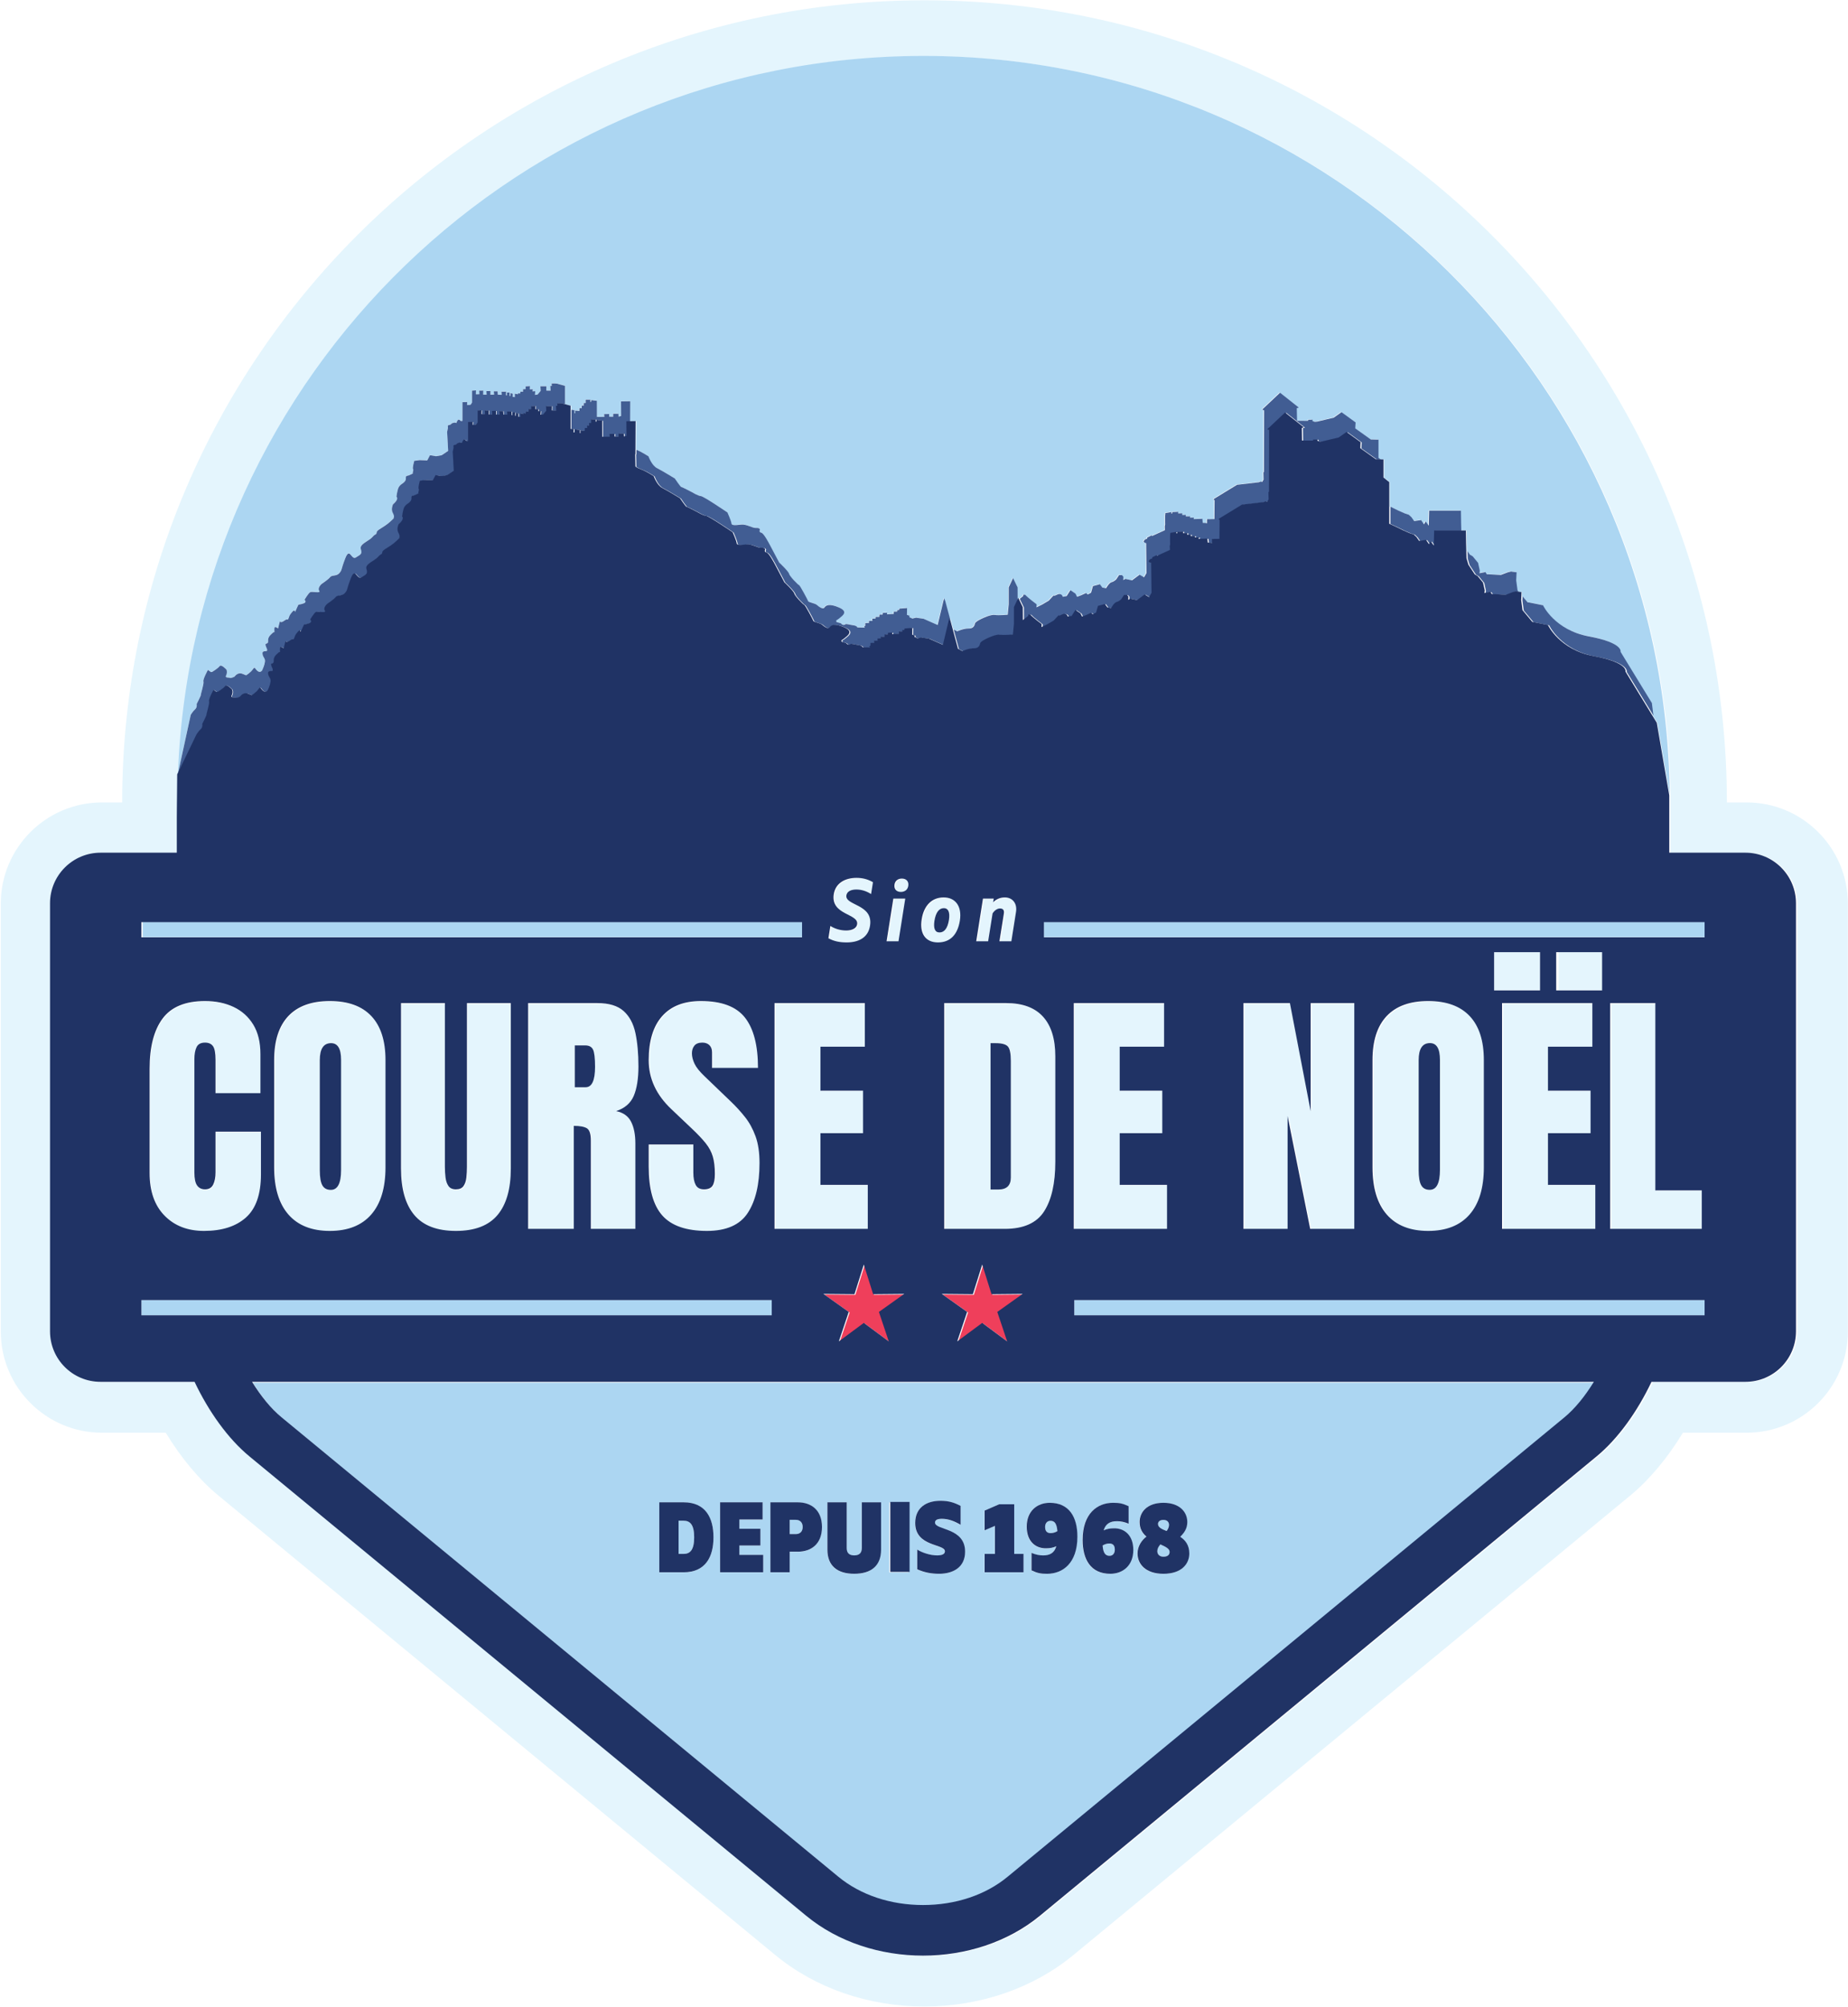 <?xml version="1.0" encoding="UTF-8" standalone="no"?>
<!DOCTYPE svg PUBLIC "-//W3C//DTD SVG 1.1//EN" "http://www.w3.org/Graphics/SVG/1.1/DTD/svg11.dtd">
<svg width="100%" height="100%" viewBox="0 0 1800 1955" version="1.1" xmlns="http://www.w3.org/2000/svg" xmlns:xlink="http://www.w3.org/1999/xlink" xml:space="preserve" xmlns:serif="http://www.serif.com/" style="fill-rule:evenodd;clip-rule:evenodd;stroke-linejoin:round;stroke-miterlimit:2;">
    <g id="Calque-1" serif:id="Calque 1" transform="matrix(4.667,0,0,4.667,-1050.99,-413.257)">
        <g transform="matrix(0.944,0,0,0.944,600.297,229.461)">
            <path d="M0,145.114C0,151.306 -5.008,156.291 -11.181,156.291L-31.943,156.291C-35.062,162.858 -39.34,168.859 -44.069,172.763L-167.134,274.303C-181.417,286.09 -204.576,286.09 -218.859,274.303L-341.928,172.763C-346.657,168.859 -350.935,162.858 -354.049,156.291L-374.824,156.291C-380.997,156.291 -386.005,151.306 -386.005,145.114L-386.005,50.484C-386.005,44.315 -380.997,39.307 -374.824,39.307L-357.976,39.307L-357.976,28.13C-357.976,26.626 -357.953,25.128 -357.913,23.634L-357.891,22.001L-357.843,21.783C-354.506,-66.391 -281.985,-136.852 -192.995,-136.852C-102.417,-136.852 -28.901,-63.856 -28.033,26.517L-28.013,26.636L-28.013,39.307L-11.181,39.307C-5.008,39.307 0,44.315 0,50.484L0,145.114ZM-11.181,28.13L-15.561,28.13C-15.591,-69.815 -94.999,-149.206 -192.951,-149.206C-290.903,-149.206 -370.312,-69.815 -370.342,28.13L-374.824,28.13C-387.153,28.13 -397.178,38.158 -397.178,50.484L-397.178,145.114C-397.178,157.439 -387.153,167.468 -374.824,167.468L-360.709,167.468C-357.319,173.058 -353.296,177.875 -349.037,181.384L-225.973,282.924C-217.069,290.273 -205.358,294.32 -192.997,294.32C-180.635,294.32 -168.924,290.273 -160.016,282.924L-36.955,181.384C-32.701,177.875 -28.678,173.058 -25.284,167.468L-11.181,167.468C1.144,167.468 11.177,157.439 11.177,145.114L11.177,50.484C11.177,38.158 1.144,28.13 -11.181,28.13" style="fill:rgb(228,245,253);fill-rule:nonzero;"/>
        </g>
        <g transform="matrix(0.944,0,0,0.944,265.909,118.105)">
            <path d="M0,125.478C0.511,125.031 0.351,124.297 0.351,124.297C0.351,124.297 1.341,122.382 1.277,122.286C1.213,122.19 2.011,119.796 1.851,119.318C1.692,118.839 2.841,116.764 2.841,116.764L3.511,117.243L3.766,117.211C3.766,117.211 5.043,116.445 5.426,115.934C5.809,115.423 6.958,116.732 6.958,116.732C6.958,116.732 7.182,117.371 6.863,117.977C6.543,118.583 7.405,118.392 7.693,118.52C7.98,118.647 8.746,118.232 8.746,118.232C8.746,118.232 9.416,117.179 10.47,117.626C11.523,118.073 11.299,117.945 11.299,117.945C11.299,117.945 12.289,117.339 12.768,116.636C13.246,115.934 13.183,116.445 13.757,116.956C14.332,117.466 14.779,117.02 14.874,116.764C14.97,116.509 15.353,115.743 15.449,114.945C15.545,114.147 15.002,114.051 14.906,113.189C14.81,112.327 15.896,112.806 15.928,112.455C15.96,112.104 15.864,112.168 15.608,111.402C15.353,110.636 16.215,111.274 16.151,110.348C16.087,109.423 16.726,109.008 17.172,108.561C17.619,108.114 17.556,108.912 17.524,107.795C17.492,106.678 18.353,107.795 18.385,107.508C18.417,107.22 18.768,105.975 18.768,105.975C18.768,105.975 18.864,106.518 19.726,105.88C20.588,105.241 20.364,105.944 20.62,105.465C20.875,104.986 20.684,104.858 21.45,103.965C22.216,103.071 21.992,104.284 22.184,103.805C22.375,103.326 22.854,102.337 22.854,102.337C22.854,102.337 24.163,102.145 24.354,101.826C24.546,101.507 24.195,101.251 24.195,101.251C24.195,101.251 25.025,99.847 25.439,99.592C25.854,99.336 27.897,99.911 27.45,99.272C27.004,98.634 27.961,97.772 27.961,97.772C27.961,97.772 29.493,96.751 29.876,96.24C30.259,95.729 31.281,96.112 31.919,95.346C32.557,94.58 32.174,94.772 33.196,92.123C34.217,89.473 34.505,92.569 35.558,91.899C36.611,91.229 36.994,91.165 36.643,90.048C36.292,88.931 38.462,88.26 39.197,87.399C39.931,86.537 40.058,86.984 40.154,86.345C40.25,85.707 41.622,85.388 43.218,83.919C44.814,82.451 43.442,83.568 43.825,83.217C44.208,82.866 43.761,82.196 43.633,81.877C43.506,81.557 43.442,81.111 43.633,80.504C43.825,79.898 43.697,80.345 44.336,79.578C44.974,78.812 44.527,78.461 44.527,78.461C44.527,78.461 44.719,76.833 45.07,76.291C45.421,75.748 45.772,75.652 46.059,75.397C46.346,75.142 46.634,74.886 46.602,74.344C46.57,73.801 46.857,73.865 47.113,73.801C47.368,73.737 48.357,73.258 48.166,73.29C47.974,73.322 48.389,72.524 48.198,72.365C48.006,72.205 48.453,70.545 48.453,70.545L49.634,70.386L51.326,70.45L51.932,69.3L53.273,69.524L54.518,69.3L55.954,68.343L55.724,64.128L55.772,63.911L55.905,63.275C55.905,63.275 55.905,63.022 55.88,62.806C55.857,62.59 56.481,62.65 56.626,62.397C56.77,62.145 57.238,62.157 57.262,62.097C57.286,62.037 57.803,62.181 57.803,62.181L57.815,62.025L57.959,61.736L58.164,61.436L58.452,61.472L58.74,61.736L59.113,61.712L59.113,57.567L60.158,57.543L60.134,58.191L60.867,58.155L61.06,57.939L61.228,57.639L61.228,55.019L62.105,54.959L62.081,55.824L62.862,55.812L62.814,55.019L63.715,55.007L63.691,55.896L64.46,55.896L64.4,55.127L65.302,55.091L65.29,55.92L66.119,55.896L66.034,55.175L66.876,55.163L66.936,55.92L67.777,55.944L67.741,55.259L68.75,55.247L68.75,56.041L68.967,56.041L68.979,55.44L69.531,55.452L69.507,56.185L69.712,56.185L69.736,55.56L70.24,55.716L70.216,56.389L70.697,56.449L70.685,55.692L71.382,55.824L71.394,55.596L71.827,55.668L71.971,55.223L72.499,55.271L72.512,54.707L73.088,54.671L73.076,54.082L74.026,54.022L74.002,54.731L74.662,54.719L74.602,55.175L75.203,55.139L75.143,55.968L75.732,55.872L76.405,55.067L76.345,54.058L77.667,54.058L77.643,55.007L78.604,55.019L78.532,53.986L78.856,53.998L78.832,53.433L79.89,53.445L81.788,53.962L81.788,58.023L83.147,58.393L83.147,59.247L83.843,59.345L83.831,60.018L83.987,60.03L83.987,59.429L84.925,59.525L84.937,58.888L85.441,58.9L85.429,58.336L85.874,58.336L85.874,57.771L86.319,57.759L86.306,57.026C86.306,57.026 87.292,57.014 87.328,57.014C87.364,57.014 87.316,57.47 87.316,57.47L87.532,57.482L87.52,57.11L88.782,57.266L88.794,60.823L90.44,60.811L90.38,60.21L91.498,60.186L91.498,60.763L92.387,60.787L92.387,60.138L93.553,60.138L93.589,60.763L94.141,60.619L94.117,57.398L96.16,57.362L96.138,61.818L97.518,61.793L97.487,68.091C98.636,68.535 100.162,69.535 100.162,69.535C100.162,69.535 100.871,71.542 102.048,72.143C103.226,72.744 105.978,74.426 105.978,74.426C105.978,74.426 107.263,76.337 107.408,76.313C107.552,76.289 109.967,77.562 109.967,77.562C109.967,77.562 111.061,78.247 111.734,78.319C112.407,78.391 117.622,81.948 117.622,81.948C117.622,81.948 118.475,83.871 118.499,84.352C118.523,84.832 119.28,84.796 120.578,84.64C121.876,84.484 123.125,85.433 123.966,85.373C124.808,85.313 124.796,85.746 124.796,85.746C124.796,85.746 124.519,86.322 125.072,86.406C125.625,86.491 126.742,88.63 127.127,89.363C127.511,90.096 129.049,93.004 129.049,93.004C129.049,93.004 131.14,94.962 131.249,95.503C131.357,96.044 133.255,97.978 133.448,98.002C133.64,98.026 135.382,101.295 135.466,101.559C135.55,101.824 136.956,102.004 137.389,102.389C137.822,102.773 138.735,103.458 139.059,102.965C139.384,102.473 140.129,102.028 142.268,102.953C144.407,103.879 143.085,104.744 142.364,105.345C141.643,105.945 141.739,105.597 141.667,105.969C141.595,106.342 142.544,106.222 142.796,106.546C143.049,106.871 143.481,106.859 143.662,106.678C143.842,106.498 144.587,106.775 145.428,106.883C146.269,106.991 146.341,107.363 146.341,107.363L148,107.411L147.807,107.187L148.088,106.987L148.088,106.41L148.913,106.378L148.897,105.905L149.674,105.913L149.626,105.441L150.363,105.401L150.363,105.04L151.188,105.032L151.22,104.519L151.933,104.527L151.965,104.151L152.926,104.111L152.886,104.471L154.393,104.375L154.376,103.887L155.145,103.863L155.129,103.542L155.554,103.526L155.627,103.209L157.329,103.081L157.308,104.592L157.882,104.763L157.818,105.082L158.499,105.401L159.308,105.209L160.968,105.443L164.096,106.827L165.373,101.486L165.543,100.932L165.777,101.528L166.85,105.53L166.901,105.363L167.135,105.959L167.63,107.803L168.405,108.21C168.405,108.21 169.841,107.555 170.927,107.587C172.012,107.619 172.235,106.933 172.347,106.47C172.459,106.007 174.007,105.337 174.007,105.337C174.007,105.337 175.826,104.443 176.72,104.587C177.614,104.731 179.577,104.539 179.577,104.539L179.8,102.193L179.8,98.49L180.758,96.432L181.763,98.506L181.779,101.363L181.944,101.232L182.116,100.863L182.197,101.031L182.944,100.438L182.992,100.102L183.407,100.134C183.949,100.773 185.928,102.241 185.928,102.241L185.897,102.911L187.141,102.305L188.61,101.443L189.312,100.677C190.014,99.911 189.312,100.677 190.397,100.134C191.482,99.592 191.706,100.581 191.706,100.581L192.568,100.422L193.398,99.113L194.515,99.879L194.866,100.581L195.728,100.262L196.845,99.751L197.228,100.07L197.962,99.687L198.377,98.219L199.909,97.804L200.452,98.538L201.282,98.698C201.282,98.698 201.952,97.485 202.494,97.357C203.037,97.23 203.516,96.751 203.516,96.751L204.154,95.793L204.793,95.793L205.112,96.144L205.08,96.879L205.559,96.623L207.027,96.942L208.687,95.697L209.676,96.272L210.219,95.33L210.139,88.739L209.74,88.58L209.581,88.324L209.852,87.925L210.379,87.718L210.379,87.478L211.384,86.984L211.416,87.159L214.289,85.848L214.253,85.037L214.337,84.586L214.325,84.099L214.325,82.675L214.387,82.072L215.725,81.848L215.685,82.145L215.901,82.185L215.917,81.856L217.207,81.792L217.223,82.145L218.112,82.121L218.12,82.481L218.897,82.465L218.897,82.793L219.827,82.785L219.835,83.082L220.699,83.079L220.635,83.398L222.572,83.334L222.657,84.228L223.295,84.249L223.593,84.334L223.593,83.419L225.231,83.398L225.274,79.291L225.04,78.993L230.232,75.823L235.02,75.269L235.467,75.099L235.807,75.184L236.105,74.652L236.063,73.12L236.19,72.929L236.225,59.381L235.805,59.177L239.746,55.464L243.892,58.744L243.447,58.888L243.507,61.664L245.935,61.676L245.947,61.46L246.92,61.424L246.92,61.7L247.088,61.796L247.449,61.893L247.99,61.845L251.619,60.979L253.337,59.766L256.449,62.025L256.377,63.347L259.81,65.8L261.513,65.843L261.513,69.843L262.024,70.252L262.871,70.273L262.871,74.274L264.148,75.295L264.148,80.678L264.279,80.738L265.939,81.547L267.301,82.143L268.194,82.441L268.79,82.994L269.386,83.845L270.918,83.632L271.557,84.568L271.94,83.93L272.621,84.866L272.706,81.547L279.728,81.547L279.771,84.356L279.812,85.978L281.086,85.978L281.129,88.787L281.172,90.472L281.686,91.25L282.324,91.633L283.516,93.08L283.899,94.825L283.814,95.378L285.133,95.123L285.431,95.591L287.091,95.676L288.538,95.761L290.112,95.166L290.793,94.995L292.027,95.166L291.942,96.953L292.24,99.166L292.498,99.474L293.386,99.596L293.343,100.486L294.411,101.762L297.858,102.443C297.858,102.443 300.411,107.933 308.03,109.338C315.647,110.742 315.009,112.742 315.009,112.742L321.929,124.061L322.269,126.826L323.287,128.492L326.025,144.423C325.157,54.051 251.641,-18.945 161.063,-18.945C72.073,-18.945 -0.448,51.516 -3.785,139.689L-0.958,126.691C-0.958,126.691 -0.511,125.925 0,125.478" style="fill:rgb(172,214,242);fill-rule:nonzero;"/>
        </g>
        <g transform="matrix(0.944,0,0,0.944,262.209,251.783)">
            <path d="M0,4.496L0.063,0C0.023,1.494 0,2.992 0,4.496" style="fill:rgb(172,214,242);fill-rule:nonzero;"/>
        </g>
        <g transform="matrix(0.944,0,0,0.944,392.723,407.209)">
            <path d="M0,0.021C0,-0.973 -0.575,-1.569 -1.548,-1.569L-2.874,-1.569L-2.874,1.59L-1.548,1.59C-0.575,1.59 0,0.993 0,0.021" style="fill:rgb(172,214,242);fill-rule:nonzero;"/>
        </g>
        <g transform="matrix(0.944,0,0,0.944,370.075,409.382)">
            <path d="M0,-0.003C0,-2.808 -0.906,-3.672 -2.342,-3.672L-3.448,-3.672L-3.448,3.669L-2.342,3.669C-0.906,3.669 0,2.805 0,-0.003" style="fill:rgb(172,214,242);fill-rule:nonzero;"/>
        </g>
        <g transform="matrix(0.944,0,0,0.944,362.79,461.303)">
            <path d="M0,-62.714L5.371,-62.714C10.234,-62.714 11.98,-59.288 11.98,-54.979C11.98,-50.667 10.234,-47.241 5.371,-47.241L0,-47.241L0,-62.714ZM13.437,-62.714L22.831,-62.714L22.831,-58.913L17.703,-58.913L17.703,-56.858L22.345,-56.858L22.345,-53.165L17.703,-53.165L17.703,-51.089L22.963,-51.089L22.963,-47.241L13.437,-47.241L13.437,-62.714ZM24.552,-62.714L30.588,-62.714C33.549,-62.714 35.959,-61.035 35.959,-57.255C35.959,-53.475 33.549,-51.796 30.588,-51.796L28.819,-51.796L28.819,-47.241L24.552,-47.241L24.552,-62.714ZM37.15,-62.714L41.415,-62.714L41.415,-52.614C41.415,-51.485 41.99,-50.978 43.073,-50.978C44.178,-50.978 44.754,-51.485 44.754,-52.614L44.754,-62.714L49.019,-62.714L49.019,-52.236C49.019,-48.634 46.787,-46.909 43.073,-46.909C39.382,-46.909 37.15,-48.634 37.15,-52.236L37.15,-62.714ZM50.851,-62.714L55.118,-62.714L55.118,-47.241L50.851,-47.241L50.851,-62.714ZM62.146,-63.046C64.002,-63.046 65.24,-62.625 66.588,-61.918L66.588,-57.741C65.284,-58.516 63.914,-59.067 62.455,-59.067C61.416,-59.067 60.93,-58.78 60.93,-58.227C60.93,-56.504 67.583,-57.187 67.583,-51.796C67.583,-48.213 64.754,-46.909 61.858,-46.909C60.068,-46.909 58.586,-47.198 56.995,-47.905L56.995,-52.26C58.166,-51.529 59.935,-50.978 61.394,-50.978C62.499,-50.978 63.118,-51.264 63.118,-51.882C63.118,-53.586 56.553,-52.811 56.553,-58.138C56.553,-61.588 59.073,-63.046 62.146,-63.046M71.889,-51.307L74.167,-51.307L74.167,-57.498L71.889,-56.526L71.889,-60.881L75.096,-62.274L78.433,-62.274L78.433,-51.307L80.488,-51.307L80.488,-47.241L71.889,-47.241L71.889,-51.307ZM86.278,-62.603C90.633,-62.603 92.401,-59.377 92.401,-55.133C92.401,-49.209 89.108,-46.909 85.704,-46.909C84.29,-46.909 83.582,-47.041 82.255,-47.662L82.255,-51.529C83.14,-51.153 84.024,-50.978 84.82,-50.978C86.346,-50.978 87.318,-51.553 87.737,-53.011C87.119,-52.7 86.367,-52.546 85.505,-52.546C83.118,-52.503 81.194,-54.093 81.194,-57.344C81.194,-60.792 83.516,-62.603 86.278,-62.603M100.269,-62.603C101.683,-62.603 102.391,-62.471 103.716,-61.853L103.716,-57.984C102.832,-58.359 101.971,-58.537 101.153,-58.537C99.604,-58.537 98.633,-57.962 98.19,-56.504C98.831,-56.812 99.583,-56.966 100.446,-56.966C102.811,-57.012 104.756,-55.419 104.756,-52.171C104.756,-48.723 102.434,-46.909 99.672,-46.909C95.294,-46.909 93.549,-50.138 93.549,-54.382C93.549,-60.306 96.843,-62.603 100.269,-62.603M106.143,-58.359C106.143,-60.549 107.803,-62.603 111.405,-62.603C114.985,-62.603 116.688,-60.57 116.688,-58.338C116.688,-56.923 116.003,-55.951 115.119,-55.09C116.246,-54.358 117.13,-53.254 117.13,-51.396C117.13,-49.142 115.473,-46.909 111.405,-46.909C107.383,-46.909 105.68,-49.142 105.68,-51.396C105.68,-53.011 106.608,-54.336 107.647,-55.133C106.763,-55.883 106.143,-56.88 106.143,-58.359M-83.328,-81.341L39.732,20.191C44.649,24.262 51.312,26.475 58.485,26.475C65.663,26.475 72.326,24.262 77.222,20.191L200.283,-81.341C202.588,-83.244 204.844,-86.015 206.786,-89.189L-89.86,-89.189C-87.89,-86.015 -85.657,-83.244 -83.328,-81.341" style="fill:rgb(172,214,242);fill-rule:nonzero;"/>
        </g>
        <g transform="matrix(0.944,-0.008,-0.008,-0.944,444.475,408.503)">
            <path d="M-0.011,0.001C0.519,-0.003 1.028,0.146 1.495,0.429C1.356,2.134 0.872,2.713 -0.011,2.72C-0.806,2.727 -1.21,2.109 -1.216,1.38C-1.224,0.431 -0.784,0.008 -0.011,0.001" style="fill:rgb(172,214,242);fill-rule:nonzero;"/>
        </g>
        <g transform="matrix(0.908,-0.261,-0.261,-0.908,468.97,407.841)">
            <path d="M-0.366,-0.142C0.068,0.171 0.388,0.562 0.517,1.009C0.688,1.603 0.44,2.18 -0.366,2.412C-1.11,2.626 -1.618,2.382 -1.764,1.874C-1.973,1.149 -1.254,0.53 -0.366,-0.142" style="fill:rgb(172,214,242);fill-rule:nonzero;"/>
        </g>
        <g transform="matrix(0.917,-0.224,-0.224,-0.917,468.312,413.396)">
            <path d="M-0.322,0.041C0.558,-0.174 1.104,0.105 1.26,0.747C1.433,1.455 0.631,2.085 -0.322,2.84C-0.867,2.473 -1.223,2.037 -1.344,1.545C-1.507,0.878 -1.161,0.246 -0.322,0.041" style="fill:rgb(172,214,242);fill-rule:nonzero;"/>
        </g>
        <g transform="matrix(0.944,-0.016,-0.016,-0.944,456.779,413.239)">
            <path d="M-0.023,-0.003C0.772,-0.016 1.158,0.596 1.17,1.325C1.185,2.276 0.772,2.703 -0.023,2.717C-0.531,2.725 -1.041,2.579 -1.51,2.298C-1.406,0.595 -0.906,0.012 -0.023,-0.003" style="fill:rgb(172,214,242);fill-rule:nonzero;"/>
        </g>
        <g transform="matrix(-0.013,0.944,0.944,0.013,266.812,254.91)">
            <path d="M-4.876,-4.858L-3.243,-4.858L1.253,-4.858L4.79,-4.808L-4.876,-4.858Z" style="fill:rgb(65,93,147);fill-rule:nonzero;"/>
        </g>
        <g transform="matrix(0.944,0,0,0.944,266.288,176.867)">
            <path d="M0,68.903C0,68.903 0.447,68.137 0.958,67.69C1.468,67.243 1.309,66.509 1.309,66.509C1.309,66.509 2.298,64.594 2.234,64.498C2.17,64.402 2.968,62.009 2.809,61.53C2.649,61.051 3.798,58.976 3.798,58.976L4.469,59.455L4.724,59.423C4.724,59.423 6.001,58.657 6.384,58.146C6.767,57.636 7.916,58.944 7.916,58.944C7.916,58.944 8.139,59.583 7.82,60.189C7.501,60.796 8.363,60.604 8.65,60.732C8.937,60.859 9.703,60.445 9.703,60.445C9.703,60.445 10.374,59.391 11.427,59.838C12.48,60.285 12.257,60.157 12.257,60.157C12.257,60.157 13.246,59.551 13.725,58.849C14.204,58.146 14.14,58.657 14.715,59.168C15.289,59.678 15.736,59.232 15.832,58.976C15.928,58.721 16.311,57.955 16.406,57.157C16.502,56.359 15.96,56.263 15.864,55.401C15.768,54.539 16.853,55.018 16.885,54.667C16.917,54.316 16.821,54.38 16.566,53.614C16.311,52.848 17.172,53.486 17.109,52.56C17.045,51.635 17.683,51.22 18.13,50.773C18.577,50.326 18.513,51.124 18.481,50.007C18.449,48.89 19.311,50.007 19.343,49.72C19.375,49.432 19.726,48.188 19.726,48.188C19.726,48.188 19.822,48.73 20.684,48.092C21.545,47.453 21.322,48.156 21.577,47.677C21.833,47.198 21.641,47.07 22.407,46.177C23.173,45.283 22.95,46.496 23.141,46.017C23.333,45.538 23.812,44.549 23.812,44.549C23.812,44.549 25.12,44.357 25.312,44.038C25.503,43.719 25.152,43.464 25.152,43.464C25.152,43.464 25.982,42.059 26.397,41.804C26.812,41.548 28.855,42.123 28.408,41.485C27.961,40.846 28.919,39.984 28.919,39.984C28.919,39.984 30.451,38.963 30.834,38.452C31.217,37.942 32.238,38.325 32.877,37.559C33.515,36.792 33.132,36.984 34.153,34.335C35.175,31.685 35.462,34.782 36.515,34.111C37.569,33.441 37.952,33.377 37.601,32.26C37.25,31.143 39.42,30.472 40.154,29.611C40.888,28.749 41.016,29.196 41.112,28.557C41.207,27.919 42.58,27.6 44.176,26.132C45.772,24.663 44.399,25.78 44.782,25.429C45.165,25.078 44.719,24.408 44.591,24.089C44.463,23.77 44.399,23.323 44.591,22.716C44.782,22.11 44.655,22.557 45.293,21.791C45.931,21.025 45.485,20.673 45.485,20.673C45.485,20.673 45.676,19.046 46.027,18.503C46.378,17.96 46.729,17.864 47.017,17.609C47.304,17.354 47.591,17.098 47.559,16.556C47.527,16.013 47.815,16.077 48.07,16.013C48.325,15.949 49.315,15.471 49.123,15.502C48.932,15.534 49.347,14.736 49.155,14.577C48.964,14.417 49.411,12.757 49.411,12.757L50.592,12.598L52.283,12.662L52.89,11.513L54.23,11.736L55.475,11.513L56.912,10.555L56.682,6.34L56.73,6.124L56.862,5.487C56.862,5.487 56.862,5.234 56.838,5.018C56.814,4.802 57.439,4.862 57.583,4.609C57.727,4.357 58.196,4.369 58.22,4.309C58.244,4.249 58.761,4.393 58.761,4.393L58.773,4.237L58.917,3.949L59.121,3.648L59.41,3.684L59.698,3.949L60.071,3.925L60.071,-0.221L61.116,-0.245L61.092,0.404L61.825,0.368L62.017,0.151L62.185,-0.149L62.185,-2.769L63.063,-2.829L63.039,-1.964L63.82,-1.976L63.772,-2.769L64.673,-2.781L64.649,-1.891L65.418,-1.891L65.358,-2.661L66.259,-2.697L66.247,-1.867L67.076,-1.891L66.992,-2.613L67.833,-2.625L67.893,-1.867L68.734,-1.843L68.698,-2.528L69.708,-2.54L69.708,-1.747L69.924,-1.747L69.936,-2.348L70.489,-2.336L70.465,-1.603L70.669,-1.603L70.693,-2.228L71.198,-2.072L71.174,-1.399L71.654,-1.339L71.642,-2.096L72.339,-1.964L72.351,-2.192L72.784,-2.12L72.928,-2.564L73.457,-2.516L73.469,-3.081L74.046,-3.117L74.034,-3.706L74.983,-3.766L74.959,-3.057L75.62,-3.069L75.56,-2.613L76.161,-2.649L76.101,-1.819L76.689,-1.916L77.362,-2.721L77.302,-3.73L78.624,-3.73L78.6,-2.781L79.561,-2.769L79.489,-3.802L79.814,-3.79L79.79,-4.355L80.847,-4.343L81.387,-4.196L81.387,-8.257L79.489,-8.774L78.431,-8.786L78.455,-8.221L78.131,-8.233L78.203,-7.2L77.242,-7.212L77.266,-8.161L75.944,-8.161L76.004,-7.152L75.331,-6.346L74.742,-6.25L74.802,-7.079L74.202,-7.043L74.262,-7.5L73.601,-7.488L73.625,-8.197L72.675,-8.137L72.687,-7.548L72.111,-7.512L72.099,-6.947L71.57,-6.995L71.426,-6.551L70.993,-6.623L70.981,-6.395L70.284,-6.527L70.296,-5.77L69.816,-5.83L69.84,-6.503L69.335,-6.659L69.311,-6.034L69.107,-6.034L69.131,-6.767L68.578,-6.779L68.566,-6.178L68.349,-6.178L68.349,-6.971L67.34,-6.959L67.376,-6.274L66.535,-6.298L66.475,-7.055L65.634,-7.043L65.718,-6.322L64.889,-6.298L64.901,-7.128L63.999,-7.091L64.06,-6.322L63.29,-6.322L63.315,-7.212L62.413,-7.2L62.461,-6.407L61.68,-6.395L61.704,-7.26L60.827,-7.2L60.827,-4.58L60.659,-4.28L60.467,-4.063L59.734,-4.027L59.758,-4.676L58.712,-4.652L58.712,-0.506L58.34,-0.482L58.051,-0.747L57.763,-0.783L57.559,-0.482L57.414,-0.194L57.402,-0.038C57.402,-0.038 56.886,-0.182 56.862,-0.122C56.838,-0.062 56.369,-0.074 56.225,0.179C56.081,0.431 55.456,0.371 55.48,0.587C55.504,0.803 55.504,1.056 55.504,1.056L55.372,1.693L55.323,1.909L55.553,6.124L54.117,7.082L52.872,7.305L51.531,7.082L50.925,8.231L49.233,8.167L48.052,8.327C48.052,8.327 47.605,9.986 47.797,10.146C47.988,10.305 47.574,11.104 47.765,11.072C47.957,11.04 46.967,11.518 46.712,11.582C46.456,11.646 46.169,11.582 46.201,12.125C46.233,12.667 45.946,12.923 45.658,13.178C45.371,13.434 45.02,13.529 44.669,14.072C44.318,14.615 44.126,16.243 44.126,16.243C44.126,16.243 44.573,16.594 43.935,17.36C43.296,18.126 43.424,17.679 43.233,18.285C43.041,18.892 43.105,19.339 43.233,19.658C43.36,19.977 43.807,20.647 43.424,20.998C43.041,21.35 44.414,20.232 42.818,21.701C41.222,23.169 39.849,23.488 39.753,24.126C39.658,24.765 39.53,24.318 38.796,25.18C38.062,26.042 35.891,26.712 36.242,27.829C36.593,28.946 36.21,29.01 35.157,29.68C34.104,30.351 33.816,27.255 32.795,29.904C31.774,32.553 32.157,32.362 31.518,33.128C30.88,33.894 29.858,33.511 29.475,34.021C29.092,34.532 27.56,35.554 27.56,35.554C27.56,35.554 26.603,36.415 27.05,37.054C27.496,37.692 25.454,37.118 25.039,37.373C24.624,37.628 23.794,39.033 23.794,39.033C23.794,39.033 24.145,39.288 23.953,39.607C23.762,39.926 22.453,40.118 22.453,40.118C22.453,40.118 21.974,41.107 21.783,41.586C21.591,42.065 21.815,40.852 21.049,41.746C20.283,42.64 20.474,42.767 20.219,43.246C19.964,43.725 20.187,43.023 19.325,43.661C18.463,44.299 18.368,43.757 18.368,43.757C18.368,43.757 18.017,45.002 17.985,45.289C17.953,45.576 17.091,44.459 17.123,45.576C17.155,46.693 17.219,45.895 16.772,46.342C16.325,46.789 15.686,47.204 15.75,48.13C15.814,49.055 14.952,48.417 15.208,49.183C15.463,49.949 15.559,49.885 15.527,50.236C15.495,50.587 14.41,50.109 14.505,50.97C14.601,51.832 15.144,51.928 15.048,52.726C14.952,53.524 14.569,54.29 14.473,54.545C14.378,54.801 13.931,55.248 13.356,54.737C12.782,54.226 12.846,53.715 12.367,54.418C11.888,55.12 10.899,55.726 10.899,55.726C10.899,55.726 11.122,55.854 10.069,55.407C9.015,54.96 8.345,56.014 8.345,56.014C8.345,56.014 7.579,56.429 7.292,56.301C7.004,56.173 6.143,56.365 6.462,55.758C6.781,55.152 6.558,54.513 6.558,54.513C6.558,54.513 5.408,53.205 5.025,53.715C4.642,54.226 3.366,54.992 3.366,54.992L3.11,55.024L2.44,54.545C2.44,54.545 1.291,56.62 1.451,57.099C1.61,57.578 0.812,59.972 0.876,60.067C0.94,60.163 -0.05,62.078 -0.05,62.078C-0.05,62.078 0.11,62.812 -0.401,63.259C-0.911,63.706 -1.358,64.472 -1.358,64.472L-4.186,77.471L-4.233,77.689L0,68.903Z" style="fill:rgb(65,93,147);fill-rule:nonzero;"/>
        </g>
        <g transform="matrix(0.944,0,0,0.944,354.798,179.371)">
            <path d="M0,-7.471L0.024,-4.251L-0.529,-4.106L-0.565,-4.731L-1.73,-4.731L-1.73,-4.082L-2.62,-4.106L-2.62,-4.683L-3.737,-4.659L-3.677,-4.058L-5.323,-4.046L-5.335,-7.603L-6.597,-7.759L-6.585,-7.387L-6.801,-7.399C-6.801,-7.399 -6.753,-7.856 -6.789,-7.856C-6.825,-7.856 -7.811,-7.844 -7.811,-7.844L-7.799,-7.11L-8.243,-7.098L-8.243,-6.534L-8.688,-6.534L-8.676,-5.969L-9.181,-5.981L-9.193,-5.344L-10.13,-5.44L-10.13,-4.839L-10.286,-4.851L-10.274,-5.524L-10.971,-5.623L-10.971,-1.334L-10.286,-1.322L-10.322,-0.565L-10.009,-0.589L-10.021,-1.25L-8.916,-1.093L-8.928,-0.42L-8.772,-0.409L-8.772,-1.009L-7.834,-0.913L-7.822,-1.55L-7.318,-1.538L-7.33,-2.103L-6.885,-2.103L-6.885,-2.668L-6.44,-2.68L-6.452,-3.413C-6.452,-3.413 -5.467,-3.425 -5.431,-3.425C-5.395,-3.425 -5.443,-2.968 -5.443,-2.968L-5.227,-2.956L-5.239,-3.328L-3.977,-3.172L-3.965,0.385L-2.319,0.373L-2.379,-0.228L-1.261,-0.252L-1.261,0.324L-0.372,0.349L-0.372,-0.3L0.794,-0.3L0.83,0.324L1.382,0.18L1.358,-3.04L2.021,-3.052L2.043,-7.507L0,-7.471Z" style="fill:rgb(65,93,147);fill-rule:nonzero;"/>
        </g>
        <g transform="matrix(0.944,0,0,0.944,422.255,192.718)">
            <path d="M0,21.931L-0.17,22.484L-1.447,27.825L-4.575,26.442L-6.235,26.208L-7.043,26.4L-7.724,26.08L-7.661,25.761L-8.235,25.591L-8.214,24.08L-9.916,24.208L-9.989,24.525L-10.413,24.541L-10.397,24.861L-11.166,24.885L-11.15,25.374L-12.657,25.47L-12.616,25.11L-13.578,25.15L-13.61,25.526L-14.323,25.518L-14.355,26.031L-15.18,26.039L-15.18,26.399L-15.917,26.439L-15.869,26.912L-16.646,26.904L-16.63,27.377L-17.455,27.409L-17.455,27.986L-17.736,28.186L-17.543,28.41L-19.202,28.362C-19.202,28.362 -19.274,27.99 -20.115,27.881C-20.956,27.773 -21.701,27.497 -21.881,27.677C-22.062,27.857 -22.494,27.869 -22.746,27.545C-22.999,27.221 -23.948,27.341 -23.876,26.968C-23.804,26.596 -23.9,26.944 -23.179,26.343C-22.458,25.742 -21.136,24.877 -23.275,23.952C-25.414,23.027 -26.159,23.471 -26.484,23.964C-26.808,24.457 -27.721,23.772 -28.154,23.387C-28.587,23.003 -29.992,22.822 -30.077,22.558C-30.161,22.294 -31.903,19.025 -32.095,19.001C-32.288,18.977 -34.186,17.042 -34.294,16.502C-34.403,15.961 -36.493,14.002 -36.493,14.002C-36.493,14.002 -38.032,11.094 -38.416,10.361C-38.801,9.628 -39.918,7.489 -40.471,7.405C-41.024,7.321 -40.747,6.744 -40.747,6.744C-40.747,6.744 -40.735,6.312 -41.576,6.372C-42.418,6.432 -43.667,5.483 -44.965,5.639C-46.263,5.795 -47.02,5.831 -47.044,5.35C-47.068,4.87 -47.921,2.947 -47.921,2.947C-47.921,2.947 -53.136,-0.61 -53.809,-0.682C-54.482,-0.754 -55.576,-1.439 -55.576,-1.439C-55.576,-1.439 -57.991,-2.713 -58.135,-2.689C-58.279,-2.665 -59.565,-4.575 -59.565,-4.575C-59.565,-4.575 -62.317,-6.258 -63.495,-6.859C-64.672,-7.459 -65.381,-9.466 -65.381,-9.466C-65.381,-9.466 -66.907,-10.466 -68.056,-10.91L-68.061,-9.914L-68.121,-9.794L-68.061,-7.174C-68.061,-7.174 -67.904,-6.934 -66.751,-6.501C-65.597,-6.069 -64.023,-5.035 -64.023,-5.035C-64.023,-5.035 -63.314,-3.028 -62.136,-2.428C-60.959,-1.827 -58.207,-0.144 -58.207,-0.144C-58.207,-0.144 -56.921,1.766 -56.777,1.742C-56.633,1.718 -54.217,2.992 -54.217,2.992C-54.217,2.992 -53.124,3.677 -52.451,3.749C-51.778,3.821 -46.563,7.378 -46.563,7.378C-46.563,7.378 -45.71,9.301 -45.686,9.781C-45.662,10.262 -44.905,10.226 -43.607,10.07C-42.309,9.913 -41.059,10.863 -40.218,10.803C-39.377,10.743 -39.389,11.175 -39.389,11.175C-39.389,11.175 -39.665,11.752 -39.113,11.836C-38.56,11.92 -37.442,14.059 -37.058,14.792C-36.673,15.525 -35.135,18.433 -35.135,18.433C-35.135,18.433 -33.044,20.392 -32.936,20.933C-32.828,21.473 -30.929,23.408 -30.737,23.432C-30.545,23.456 -28.802,26.725 -28.718,26.989C-28.634,27.253 -27.228,27.434 -26.796,27.818C-26.363,28.203 -25.45,28.888 -25.125,28.395C-24.801,27.902 -24.056,27.458 -21.917,28.383C-19.778,29.308 -21.1,30.173 -21.821,30.774C-22.542,31.375 -22.446,31.027 -22.518,31.399C-22.59,31.772 -21.64,31.651 -21.388,31.976C-21.136,32.3 -20.703,32.288 -20.523,32.108C-20.343,31.928 -19.598,32.204 -18.756,32.312C-17.915,32.421 -17.843,32.793 -17.843,32.793L-16.185,32.841L-16.377,32.617L-16.097,32.417L-16.097,31.84L-15.272,31.808L-15.288,31.335L-14.511,31.343L-14.559,30.87L-13.822,30.83L-13.822,30.47L-12.996,30.462L-12.965,29.949L-12.252,29.957L-12.219,29.581L-11.258,29.54L-11.298,29.901L-9.792,29.805L-9.808,29.316L-9.039,29.292L-9.055,28.972L-8.631,28.956L-8.558,28.639L-6.856,28.511L-6.877,30.022L-6.302,30.192L-6.366,30.511L-5.685,30.83L-4.877,30.639L-3.217,30.873L-0.089,32.256L1.188,26.915L1.307,26.529L0.234,22.527L0,21.931Z" style="fill:rgb(65,93,147);fill-rule:nonzero;"/>
        </g>
        <g transform="matrix(0.944,0,0,0.944,437.574,222.528)">
            <path d="M0,-12.059L-1.005,-14.134L-1.963,-12.075L-1.963,-8.372L-2.186,-6.026C-2.186,-6.026 -4.149,-5.835 -5.043,-5.978C-5.937,-6.122 -7.756,-5.228 -7.756,-5.228C-7.756,-5.228 -9.304,-4.558 -9.416,-4.095C-9.528,-3.632 -9.751,-2.946 -10.836,-2.978C-11.922,-3.01 -13.358,-2.356 -13.358,-2.356L-14.133,-2.762L-12.973,1.565L-12,2.075C-12,2.075 -10.563,1.421 -9.478,1.453C-8.393,1.485 -8.169,0.799 -8.058,0.336C-7.946,-0.127 -6.398,-0.797 -6.398,-0.797C-6.398,-0.797 -4.579,-1.691 -3.685,-1.547C-2.791,-1.404 -0.828,-1.595 -0.828,-1.595L-0.605,-3.941L-0.605,-7.644L0.181,-9.333L0.016,-9.202L0,-12.059Z" style="fill:rgb(65,93,147);fill-rule:nonzero;"/>
        </g>
        <g transform="matrix(0.944,0,0,0.944,530.097,201.62)">
            <path d="M0,-6.881L-7.022,-6.881L-7.107,-3.561L-7.788,-4.498L-8.171,-3.859L-8.81,-4.796L-10.342,-4.583L-10.938,-5.434L-11.534,-5.987L-12.427,-6.285L-13.789,-6.881L-15.449,-7.69L-15.58,-7.75L-15.58,-3.94L-14.091,-3.259L-12.431,-2.45L-11.069,-1.854L-10.175,-1.556L-9.579,-1.003L-8.983,-0.152L-7.451,-0.365L-6.813,0.572L-6.43,-0.067L-5.749,0.869L-5.664,-2.45L0.084,-2.45L0.043,-4.072L0,-6.881Z" style="fill:rgb(65,93,147);fill-rule:nonzero;"/>
        </g>
        <g transform="matrix(0.944,0,0,0.944,512.894,209.682)">
            <path d="M0,-31.121L-1.702,-31.164L-5.136,-33.617L-5.063,-34.939L-8.176,-37.198L-9.894,-35.984L-13.523,-35.119L-14.064,-35.071L-14.424,-35.167L-14.593,-35.263L-14.593,-35.54L-15.566,-35.504L-15.578,-35.287L-18.005,-35.299L-18.065,-38.075L-17.621,-38.219L-21.767,-41.5L-25.708,-37.787L-25.287,-37.582L-25.322,-24.035L-25.45,-23.843L-25.408,-22.311L-25.705,-21.779L-26.046,-21.864L-26.493,-21.694L-31.281,-21.141L-36.473,-17.97L-36.239,-17.672L-36.281,-13.565L-37.92,-13.544L-37.92,-12.629L-38.218,-12.714L-38.856,-12.736L-38.941,-13.629L-40.878,-13.565L-40.814,-13.885L-41.678,-13.882L-41.686,-14.178L-42.615,-14.17L-42.615,-14.499L-43.392,-14.482L-43.4,-14.843L-44.29,-14.819L-44.306,-15.171L-45.595,-15.107L-45.611,-14.779L-45.828,-14.819L-45.788,-15.115L-47.126,-14.891L-47.188,-14.288L-47.188,-12.864L-47.176,-12.378L-47.26,-11.927L-47.224,-11.116L-50.097,-9.804L-50.129,-9.98L-51.134,-9.485L-51.134,-9.246L-51.661,-9.038L-51.932,-8.639L-51.773,-8.384L-51.374,-8.224L-51.294,-1.633L-51.837,-0.692L-52.826,-1.266L-54.486,-0.021L-55.954,-0.34L-56.433,-0.085L-56.401,-0.819L-56.72,-1.17L-57.359,-1.17L-57.997,-0.213C-57.997,-0.213 -58.476,0.266 -59.018,0.394C-59.561,0.521 -60.231,1.734 -60.231,1.734L-61.061,1.575L-61.604,0.841L-63.136,1.256L-63.551,2.724L-64.285,3.107L-64.668,2.788L-65.785,3.298L-66.647,3.618L-66.998,2.915L-68.115,2.149L-68.945,3.458L-69.807,3.618C-69.807,3.618 -70.03,2.628 -71.116,3.171C-72.201,3.713 -71.499,2.947 -72.201,3.713L-72.903,4.479L-74.371,5.341L-75.616,5.948L-75.584,5.277C-75.584,5.277 -77.563,3.809 -78.106,3.171L-78.521,3.139L-78.569,3.474L-79.315,4.067L-78.391,5.974L-78.375,8.831L-77.21,7.905L-77.163,7.57L-76.748,7.602C-76.205,8.24 -74.226,9.708 -74.226,9.708L-74.258,10.379L-73.013,9.772L-71.545,8.91L-70.843,8.144C-70.14,7.378 -70.843,8.144 -69.757,7.602C-68.672,7.059 -68.449,8.048 -68.449,8.048L-67.587,7.889L-66.757,6.58L-65.64,7.346L-65.289,8.048L-64.427,7.729L-63.31,7.219L-62.927,7.538L-62.192,7.155L-61.778,5.686L-60.245,5.271L-59.703,6.006L-58.873,6.165C-58.873,6.165 -58.203,4.952 -57.66,4.825C-57.117,4.697 -56.639,4.218 -56.639,4.218L-56,3.261L-55.362,3.261L-55.043,3.612L-55.074,4.346L-54.596,4.09L-53.127,4.41L-51.468,3.165L-50.478,3.739L-49.936,2.798L-50.015,-3.793L-50.414,-3.953L-50.574,-4.208L-50.303,-4.607L-49.776,-4.815L-49.776,-5.054L-48.77,-5.549L-48.739,-5.373L-45.865,-6.685L-45.901,-7.496L-45.817,-7.947L-45.829,-8.433L-45.829,-9.857L-45.767,-10.46L-44.429,-10.685L-44.469,-10.388L-44.253,-10.348L-44.237,-10.677L-42.947,-10.741L-42.931,-10.388L-42.042,-10.412L-42.034,-10.052L-41.257,-10.068L-41.257,-9.739L-40.328,-9.747L-40.32,-9.451L-39.456,-9.454L-39.519,-9.135L-37.583,-9.198L-37.498,-8.305L-36.859,-8.283L-36.561,-8.198L-36.561,-9.113L-34.923,-9.135L-34.88,-13.242L-35.115,-13.539L-29.922,-16.71L-25.134,-17.263L-24.688,-17.434L-24.347,-17.348L-24.049,-17.88L-24.092,-19.413L-23.964,-19.604L-23.929,-33.152L-24.35,-33.356L-20.408,-37.069L-16.262,-33.788L-16.707,-33.644L-16.647,-30.868L-14.22,-30.856L-14.208,-31.073L-13.234,-31.109L-13.234,-30.832L-13.066,-30.736L-12.706,-30.64L-12.165,-30.688L-8.536,-31.553L-6.817,-32.767L-3.705,-30.508L-3.777,-29.186L-0.344,-26.733L0.511,-26.711L0,-27.12L0,-31.121Z" style="fill:rgb(65,93,147);fill-rule:nonzero;"/>
        </g>
        <g transform="matrix(0.944,0,0,0.944,563.418,226.309)">
            <path d="M0,-1.826C0,-1.826 0.638,-3.826 -6.98,-5.231C-14.598,-6.635 -17.151,-12.125 -17.151,-12.125L-20.598,-12.806L-21.666,-14.083L-21.709,-13.184L-21.411,-10.971L-19.24,-8.375L-15.793,-7.694C-15.793,-7.694 -13.239,-2.204 -5.621,-0.8C1.997,0.605 1.358,2.605 1.358,2.605L7.259,12.257L6.92,9.493L0,-1.826Z" style="fill:rgb(65,93,147);fill-rule:nonzero;"/>
        </g>
        <g transform="matrix(0.944,0,0,0.944,541.633,206.61)">
            <path d="M0,3.242L0.085,1.455L-1.149,1.284L-1.83,1.455L-3.405,2.05L-4.852,1.965L-6.511,1.88L-6.809,1.412L-8.129,1.667L-8.044,1.114L-8.427,-0.631L-9.618,-2.078L-10.257,-2.461L-10.77,-3.239L-10.728,-1.605L-10.303,-0.158L-8.898,1.97L-8.26,2.353L-7.068,3.8L-6.685,5.545L-6.77,6.098L-5.451,5.843L-5.153,6.311L-3.493,6.396L-2.046,6.481L-0.472,5.885L0.209,5.715L0.555,5.763L0.298,5.455L0,3.242Z" style="fill:rgb(65,93,147);fill-rule:nonzero;"/>
        </g>
        <g transform="matrix(0.944,0,0,0.944,279.671,326.326)">
            <path d="M0,-10.095L0,-18.717C0,-21.344 -0.529,-23.523 -1.588,-25.253C-2.647,-26.982 -4.098,-28.283 -5.941,-29.153C-7.784,-30.021 -9.888,-30.456 -12.25,-30.456C-16.58,-30.456 -19.704,-29.171 -21.623,-26.6C-23.542,-24.028 -24.501,-20.322 -24.501,-15.483L-24.501,7.543C-24.501,11.589 -23.4,14.737 -21.197,16.986C-18.995,19.237 -16.089,20.361 -12.477,20.361C-8.507,20.361 -5.416,19.373 -3.204,17.397C-0.992,15.423 0.113,12.241 0.113,7.855L0.113,-1.588L-9.925,-1.588L-9.925,7.401C-9.925,8.518 -10.1,9.424 -10.45,10.123C-10.8,10.824 -11.399,11.173 -12.25,11.173C-13.006,11.173 -13.588,10.889 -13.994,10.323C-14.401,9.755 -14.604,8.781 -14.604,7.401L-14.604,-17.582C-14.604,-18.697 -14.444,-19.591 -14.122,-20.261C-13.801,-20.933 -13.177,-21.268 -12.25,-21.268C-11.456,-21.268 -10.871,-21.008 -10.492,-20.488C-10.114,-19.969 -9.925,-18.962 -9.925,-17.469L-9.925,-10.095L0,-10.095Z" style="fill:rgb(228,245,253);fill-rule:nonzero;"/>
        </g>
        <g transform="matrix(0.944,0,0,0.944,296.383,333.396)">
            <path d="M0,-25.068L0,-0.708C0,2.221 -0.756,3.687 -2.268,3.687C-3.138,3.687 -3.762,3.352 -4.14,2.68C-4.518,2.01 -4.707,0.899 -4.707,-0.652L-4.707,-24.983C-4.707,-27.498 -3.875,-28.754 -2.212,-28.754C-0.737,-28.754 0,-27.525 0,-25.068M-11.527,-34.625C-13.616,-32.413 -14.661,-29.17 -14.661,-24.897L-14.661,-1.191C-14.661,3.365 -13.607,6.849 -11.499,9.259C-9.391,11.67 -6.343,12.875 -2.353,12.875C1.635,12.875 4.684,11.67 6.792,9.259C8.9,6.849 9.954,3.365 9.954,-1.191L9.954,-24.897C9.954,-29.17 8.909,-32.413 6.82,-34.625C4.731,-36.837 1.673,-37.943 -2.353,-37.943C-6.38,-37.943 -9.438,-36.837 -11.527,-34.625" style="fill:rgb(228,245,253);fill-rule:nonzero;"/>
        </g>
        <g transform="matrix(0.944,0,0,0.944,309.025,345.556)">
            <path d="M0,-50.364L0,-13.81C0,-9.274 0.983,-5.837 2.95,-3.502C4.916,-1.167 7.978,0 12.137,0C16.297,0 19.359,-1.167 21.326,-3.502C23.292,-5.837 24.275,-9.274 24.275,-13.81L24.275,-50.364L14.576,-50.364L14.576,-14.208C14.576,-13.376 14.533,-12.572 14.449,-11.798C14.364,-11.023 14.151,-10.394 13.811,-9.912C13.47,-9.429 12.913,-9.189 12.137,-9.189C11.381,-9.189 10.833,-9.434 10.493,-9.926C10.153,-10.418 9.935,-11.045 9.84,-11.812C9.746,-12.578 9.699,-13.376 9.699,-14.208L9.699,-50.364L0,-50.364Z" style="fill:rgb(228,245,253);fill-rule:nonzero;"/>
        </g>
        <g transform="matrix(0.944,0,0,0.944,347.431,327.665)">
            <path d="M0,-12.931L-2.41,-12.931L-2.41,-22.176L-0.085,-22.176C0.747,-22.176 1.314,-21.873 1.617,-21.268C1.919,-20.663 2.07,-19.387 2.07,-17.44C2.07,-14.434 1.38,-12.931 0,-12.931M10.791,-10.917C11.48,-12.544 11.826,-14.718 11.826,-17.44C11.826,-20.256 11.603,-22.71 11.159,-24.799C10.715,-26.887 9.84,-28.514 8.536,-29.676C7.232,-30.839 5.303,-31.42 2.751,-31.42L-12.562,-31.42L-12.562,18.489L-2.467,18.489L-2.467,-4.282C-1.144,-4.282 -0.184,-4.107 0.411,-3.758C1.007,-3.408 1.305,-2.504 1.305,-1.05L1.305,18.489L11.145,18.489L11.145,-0.398C11.145,-2.363 10.828,-3.965 10.195,-5.203C9.562,-6.442 8.46,-7.222 6.891,-7.543C8.801,-8.168 10.1,-9.292 10.791,-10.917" style="fill:rgb(228,245,253);fill-rule:nonzero;"/>
        </g>
        <g transform="matrix(0.944,0,0,0.944,360.742,315.613)">
            <path d="M0,12.59L0,17.468C0,22.421 1.007,26.033 3.02,28.301C5.034,30.569 8.318,31.704 12.875,31.704C17.166,31.704 20.176,30.376 21.906,27.719C23.637,25.064 24.501,21.391 24.501,16.703C24.501,14.377 24.208,12.406 23.622,10.79C23.036,9.173 22.261,7.755 21.297,6.537C20.333,5.316 19.274,4.159 18.121,3.062L12.364,-2.467C11.249,-3.526 10.501,-4.461 10.124,-5.275C9.745,-6.088 9.556,-6.844 9.556,-7.543C9.556,-8.242 9.741,-8.815 10.109,-9.26C10.478,-9.703 11.06,-9.925 11.853,-9.925C12.515,-9.925 13.04,-9.736 13.428,-9.359C13.814,-8.979 14.009,-8.451 14.009,-7.77L14.009,-4.34L24.161,-4.34C24.161,-9.311 23.201,-13.016 21.282,-15.455C19.364,-17.894 16.116,-19.114 11.542,-19.114C7.798,-19.114 4.938,-17.999 2.964,-15.767C0.988,-13.537 0,-10.294 0,-6.041C0,-1.975 1.673,1.635 5.019,4.792L9.5,9.045C10.823,10.293 11.858,11.385 12.605,12.32C13.351,13.257 13.876,14.24 14.179,15.271C14.481,16.301 14.632,17.582 14.632,19.113C14.632,20.324 14.457,21.193 14.108,21.722C13.758,22.251 13.13,22.516 12.222,22.516C11.352,22.516 10.743,22.19 10.393,21.538C10.043,20.886 9.868,19.982 9.868,18.829L9.868,12.59L0,12.59Z" style="fill:rgb(228,245,253);fill-rule:nonzero;"/>
        </g>
        <g transform="matrix(0.944,0,0,0.944,406.487,307.175)">
            <path d="M0,30.458L-10.464,30.458L-10.464,19.029L-1.05,19.029L-1.05,9.643L-10.464,9.643L-10.464,-0.085L-0.653,-0.085L-0.653,-9.726L-20.617,-9.726L-20.617,40.184L0,40.184L0,30.458Z" style="fill:rgb(228,245,253);fill-rule:nonzero;"/>
        </g>
        <g transform="matrix(0.944,0,0,0.944,436.162,308.837)">
            <path d="M0,26.939C0,28.717 -0.918,29.605 -2.751,29.605L-4.481,29.605L-4.481,-2.751L-3.375,-2.751C-2.014,-2.751 -1.111,-2.51 -0.666,-2.029C-0.223,-1.546 0,-0.474 0,1.19L0,26.939ZM-0.794,-11.485L-14.52,-11.485L-14.52,38.424L-1.135,38.424C3.005,38.424 5.903,37.139 7.557,34.568C9.211,31.996 10.038,28.348 10.038,23.621L10.038,0.254C10.038,-3.583 9.131,-6.5 7.316,-8.494C5.501,-10.488 2.797,-11.485 -0.794,-11.485" style="fill:rgb(228,245,253);fill-rule:nonzero;"/>
        </g>
        <g transform="matrix(0.944,0,0,0.944,468.354,336.022)">
            <path d="M0,-30.628L0,-40.269L-19.964,-40.269L-19.964,9.641L0.653,9.641L0.653,-0.085L-9.811,-0.085L-9.811,-11.514L-0.397,-11.514L-0.397,-20.9L-9.811,-20.9L-9.811,-30.628L0,-30.628Z" style="fill:rgb(228,245,253);fill-rule:nonzero;"/>
        </g>
        <g transform="matrix(0.944,0,0,0.944,498.86,297.99)">
            <path d="M0,49.91L9.756,49.91L9.756,0L0.113,0L0.113,23.906L-4.48,0L-14.746,0L-14.746,49.91L-4.991,49.91L-4.991,24.954L0,49.91Z" style="fill:rgb(228,245,253);fill-rule:nonzero;"/>
        </g>
        <g transform="matrix(0.944,0,0,0.944,521.277,333.316)">
            <path d="M0,-24.898C0,-27.413 0.832,-28.67 2.495,-28.67C3.97,-28.67 4.707,-27.44 4.707,-24.983L4.707,-0.623C4.707,2.306 3.951,3.771 2.439,3.771C1.569,3.771 0.945,3.436 0.567,2.765C0.189,2.094 0,0.984 0,-0.567L0,-24.898ZM2.353,12.96C6.342,12.96 9.391,11.755 11.499,9.343C13.607,6.934 14.661,3.45 14.661,-1.106L14.661,-24.813C14.661,-29.085 13.616,-32.328 11.527,-34.54C9.438,-36.752 6.38,-37.858 2.353,-37.858C-1.673,-37.858 -4.731,-36.752 -6.82,-34.54C-8.91,-32.328 -9.954,-29.085 -9.954,-24.813L-9.954,-1.106C-9.954,3.45 -8.9,6.934 -6.792,9.343C-4.684,11.755 -1.636,12.96 2.353,12.96" style="fill:rgb(228,245,253);fill-rule:nonzero;"/>
        </g>
        <g transform="matrix(0.944,0,0,0.944,23.223,3.936)">
            <rect x="544.28" y="300.093" width="10.152" height="8.451" style="fill:rgb(228,245,253);"/>
        </g>
        <g transform="matrix(-0.944,0,0,0.944,1086.82,3.936)">
            <rect x="558.005" y="300.093" width="10.152" height="8.451" style="fill:rgb(228,245,253);"/>
        </g>
        <g transform="matrix(0.944,0,0,0.944,538.926,297.99)">
            <path d="M0,49.91L20.617,49.91L20.617,40.184L10.153,40.184L10.153,28.755L19.567,28.755L19.567,19.369L10.153,19.369L10.153,9.641L19.964,9.641L19.964,0L0,0L0,49.91Z" style="fill:rgb(228,245,253);fill-rule:nonzero;"/>
        </g>
        <g transform="matrix(0.944,0,0,0.944,561.504,345.127)">
            <path d="M0,-49.91L0,0L20.248,0L20.248,-8.508L9.982,-8.508L9.982,-49.91L0,-49.91Z" style="fill:rgb(228,245,253);fill-rule:nonzero;"/>
        </g>
        <g transform="matrix(0.944,0,0,0.944,23.223,144.413)">
            <rect x="451.462" y="228.272" width="139.353" height="3.353" style="fill:rgb(172,214,242);"/>
        </g>
        <g transform="matrix(0.944,0,0,0.944,23.223,144.413)">
            <rect x="245.219" y="228.272" width="139.357" height="3.353" style="fill:rgb(172,214,242);"/>
        </g>
        <g transform="matrix(0.944,0,0,0.944,23.223,-13.409)">
            <rect x="444.755" y="311.825" width="146.06" height="3.353" style="fill:rgb(172,214,242);"/>
        </g>
        <g transform="matrix(-0.944,0,0,0.944,624.36,-13.411)">
            <rect x="245.219" y="311.826" width="146.06" height="3.353" style="fill:rgb(172,214,242);"/>
        </g>
        <g transform="matrix(0.944,0,0,0.944,406.958,275.333)">
            <path d="M0,6.879C0.767,2.062 -5.564,2.475 -5.229,0.175C-5.091,-0.708 -4.207,-1.121 -3.027,-1.121C-1.887,-1.121 -0.786,-0.768 0.236,-0.119L0.649,-2.734C-0.452,-3.383 -1.651,-3.697 -2.988,-3.697C-5.366,-3.697 -7.608,-2.655 -8.021,-0.079C-8.728,4.579 -2.457,4.166 -2.85,6.565C-2.988,7.488 -4.05,7.941 -5.249,7.941C-6.526,7.941 -7.726,7.587 -8.768,6.938L-9.201,9.651C-8.021,10.3 -6.763,10.576 -5.17,10.576C-2.555,10.576 -0.413,9.534 0,6.879" style="fill:rgb(228,245,253);fill-rule:nonzero;"/>
        </g>
        <g transform="matrix(-0.941,-0.075,-0.075,0.941,413.293,274.762)">
            <path d="M-0.098,-2.953C0.647,-2.893 1.343,-2.463 1.423,-1.509C1.492,-0.399 0.764,0.075 -0.098,0.006C-0.863,-0.056 -1.558,-0.485 -1.638,-1.459C-1.708,-2.548 -0.98,-3.024 -0.098,-2.953" style="fill:rgb(228,245,253);fill-rule:nonzero;"/>
        </g>
        <g transform="matrix(0.944,0,0,0.944,410.414,276.167)">
            <path d="M0,9.437L2.634,9.437L4.129,0L1.494,0L0,9.437Z" style="fill:rgb(228,245,253);fill-rule:nonzero;"/>
        </g>
        <g transform="matrix(0.944,0,0,0.944,423.245,280.716)">
            <path d="M0,-0.196C-0.295,1.632 -1.002,2.576 -2.084,2.576C-3.086,2.576 -3.46,1.691 -3.204,0.001C-2.909,-1.827 -2.202,-2.792 -1.12,-2.792C-0.157,-2.792 0.256,-1.907 0,-0.196M2.615,0.06C3.126,-3.185 1.573,-5.072 -0.963,-5.072C-3.577,-5.072 -5.347,-3.282 -5.819,-0.255C-6.35,2.989 -4.895,4.876 -2.241,4.876C0.551,4.876 2.123,3.087 2.615,0.06" style="fill:rgb(228,245,253);fill-rule:nonzero;"/>
        </g>
        <g transform="matrix(0.944,0,0,0.944,432.549,281.756)">
            <path d="M0,-2.655C0.315,-3.146 0.924,-3.735 1.632,-3.735C2.202,-3.735 2.634,-3.461 2.497,-2.615L1.514,3.519L4.149,3.519L5.171,-2.929C5.505,-4.955 4.306,-6.174 2.713,-6.174C1.612,-6.174 0.787,-5.741 0.118,-5.112L0.256,-5.918L-2.123,-5.918L-3.617,3.519L-0.983,3.519L0,-2.655Z" style="fill:rgb(228,245,253);fill-rule:nonzero;"/>
        </g>
        <g transform="matrix(0.944,0,0,0.944,407.606,362.434)">
            <path d="M0,-3.879L-2.061,-10.432L-4.122,-3.879L-10.99,-3.944L-5.395,0.041L-7.58,6.553L-2.061,2.464L3.458,6.553L1.274,0.041L6.869,-3.944L0,-3.879Z" style="fill:rgb(239,63,91);fill-rule:nonzero;"/>
        </g>
        <g transform="matrix(0.944,0,0,0.944,432.325,362.434)">
            <path d="M0,-3.879L-2.061,-10.432L-4.122,-3.879L-10.99,-3.944L-5.395,0.041L-7.58,6.553L-2.061,2.464L3.458,6.553L1.274,0.041L6.869,-3.944L0,-3.879Z" style="fill:rgb(239,63,91);fill-rule:nonzero;"/>
        </g>
        <g transform="matrix(0.944,0,0,0.944,291.938,333.315)">
            <path d="M0,-24.897L0,-0.566C0,0.985 0.189,2.095 0.567,2.766C0.945,3.437 1.569,3.772 2.439,3.772C3.951,3.772 4.707,2.307 4.707,-0.622L4.707,-24.982C4.707,-27.439 3.97,-28.669 2.495,-28.669C0.832,-28.669 0,-27.412 0,-24.897" style="fill:rgb(32,51,101);fill-rule:nonzero;"/>
        </g>
        <g transform="matrix(0.944,0,0,0.944,347.352,315.452)">
            <path d="M0,-9.245L-2.325,-9.245L-2.325,0L0.085,0C1.465,0 2.155,-1.504 2.155,-4.509C2.155,-6.456 2.003,-7.732 1.702,-8.337C1.398,-8.942 0.832,-9.245 0,-9.245" style="fill:rgb(32,51,101);fill-rule:nonzero;"/>
        </g>
        <g transform="matrix(-0.93,-0.167,-0.167,0.93,420.836,283.029)">
            <path d="M-0.482,-5.411C0.583,-5.22 1.108,-4.146 1.076,-2.295C1.029,-0.585 0.505,0.22 -0.482,0.043C-1.547,-0.148 -2.077,-1.202 -2.043,-3.053C-1.993,-4.783 -1.43,-5.581 -0.482,-5.411" style="fill:rgb(32,51,101);fill-rule:nonzero;"/>
        </g>
        <g transform="matrix(0.944,0,0,0.944,432.975,336.798)">
            <path d="M0,-32.356L-1.106,-32.356L-1.106,0L0.624,0C2.457,0 3.375,-0.888 3.375,-2.666L3.375,-28.415C3.375,-30.079 3.152,-31.151 2.708,-31.634C2.264,-32.115 1.361,-32.356 0,-32.356" style="fill:rgb(32,51,101);fill-rule:nonzero;"/>
        </g>
        <g transform="matrix(0.944,0,0,0.944,23.223,93.653)">
            <path d="M590.815,201.818L444.755,201.818L444.755,198.465L590.815,198.465L590.815,201.818ZM590.192,257.759L590.192,266.267L569.944,266.267L569.944,216.357L579.926,216.357L579.926,257.759L590.192,257.759ZM554.432,213.55L544.28,213.55L544.28,205.099L554.432,205.099L554.432,213.55ZM558.005,205.099L568.157,205.099L568.157,213.55L558.005,213.55L558.005,205.099ZM566.002,216.357L566.002,225.998L556.19,225.998L556.19,235.725L565.605,235.725L565.605,245.112L556.19,245.112L556.19,256.541L566.655,256.541L566.655,266.267L546.038,266.267L546.038,216.357L566.002,216.357ZM517.397,252.655L517.397,228.948C517.397,224.676 518.441,221.433 520.53,219.221C522.619,217.009 525.677,215.903 529.704,215.903C533.731,215.903 536.789,217.009 538.878,219.221C540.966,221.433 542.011,224.676 542.011,228.948L542.011,252.655C542.011,257.211 540.957,260.695 538.85,263.105C536.741,265.516 533.693,266.721 529.704,266.721C525.715,266.721 522.667,265.516 520.558,263.105C518.45,260.695 517.397,257.211 517.397,252.655M488.869,266.267L488.869,216.357L499.135,216.357L503.728,240.263L503.728,216.357L513.371,216.357L513.371,266.267L503.615,266.267L498.624,241.311L498.624,266.267L488.869,266.267ZM590.815,285.371L451.462,285.371L451.462,282.018L590.815,282.018L590.815,285.371ZM470.918,235.725L470.918,245.112L461.504,245.112L461.504,256.541L471.968,256.541L471.968,266.267L451.351,266.267L451.351,216.357L471.315,216.357L471.315,225.998L461.504,225.998L461.504,235.725L470.918,235.725ZM559.825,307.936L436.764,409.468C431.868,413.539 425.204,415.752 418.027,415.752C410.854,415.752 404.19,413.539 399.274,409.468L276.213,307.936C273.885,306.033 271.652,303.262 269.682,300.088L566.328,300.088C564.386,303.262 562.13,306.033 559.825,307.936M245.219,282.017L384.576,282.017L384.576,285.37L245.219,285.37L245.219,282.017ZM261.041,225.871C260.663,225.352 260.077,225.092 259.283,225.092C258.356,225.092 257.733,225.427 257.411,226.098C257.09,226.769 256.929,227.663 256.929,228.778L256.929,253.761C256.929,255.141 257.132,256.114 257.539,256.682C257.945,257.249 258.527,257.532 259.283,257.532C260.134,257.532 260.733,257.184 261.084,256.483C261.433,255.784 261.609,254.877 261.609,253.761L261.609,244.772L271.647,244.772L271.647,254.215C271.647,258.6 270.541,261.782 268.329,263.757C266.117,265.732 263.026,266.721 259.056,266.721C255.445,266.721 252.538,265.597 250.336,263.345C248.134,261.097 247.032,257.948 247.032,253.903L247.032,230.877C247.032,226.037 247.991,222.331 249.911,219.76C251.829,217.189 254.953,215.903 259.283,215.903C261.646,215.903 263.75,216.339 265.593,217.207C267.436,218.077 268.887,219.378 269.945,221.107C271.004,222.837 271.533,225.015 271.533,227.643L271.533,236.265L261.609,236.265L261.609,228.891C261.609,227.398 261.419,226.391 261.041,225.871M299.182,228.948L299.182,252.655C299.182,257.211 298.128,260.695 296.021,263.105C293.912,265.516 290.864,266.721 286.875,266.721C282.886,266.721 279.837,265.516 277.729,263.105C275.621,260.695 274.568,257.211 274.568,252.655L274.568,228.948C274.568,224.676 275.612,221.433 277.701,219.221C279.79,217.009 282.848,215.903 286.875,215.903C290.902,215.903 293.96,217.009 296.049,219.221C298.137,221.433 299.182,224.676 299.182,228.948M312.454,254.909C312.549,255.676 312.767,256.303 313.107,256.795C313.447,257.287 313.995,257.532 314.751,257.532C315.527,257.532 316.084,257.292 316.425,256.809C316.765,256.328 316.978,255.698 317.063,254.923C317.148,254.149 317.19,253.345 317.19,252.513L317.19,216.357L326.889,216.357L326.889,252.911C326.889,257.447 325.906,260.884 323.94,263.219C321.973,265.554 318.911,266.721 314.751,266.721C310.592,266.721 307.53,265.554 305.564,263.219C303.597,260.884 302.614,257.447 302.614,252.911L302.614,216.357L312.313,216.357L312.313,252.513C312.313,253.345 312.36,254.143 312.454,254.909M353.474,242.574C354.107,243.812 354.424,245.415 354.424,247.38L354.424,266.267L344.584,266.267L344.584,246.728C344.584,245.273 344.286,244.37 343.69,244.02C343.095,243.671 342.135,243.496 340.812,243.496L340.812,266.267L330.717,266.267L330.717,216.357L346.03,216.357C348.582,216.357 350.511,216.939 351.816,218.101C353.119,219.263 353.994,220.89 354.439,222.979C354.883,225.067 355.105,227.521 355.105,230.338C355.105,233.06 354.759,235.233 354.07,236.86C353.379,238.486 352.08,239.61 350.17,240.234C351.739,240.556 352.841,241.336 353.474,242.574M367.766,256.555C368.116,257.207 368.725,257.532 369.595,257.532C370.503,257.532 371.131,257.267 371.481,256.739C371.831,256.21 372.006,255.341 372.006,254.13C372.006,252.599 371.854,251.318 371.552,250.288C371.249,249.257 370.725,248.274 369.978,247.337C369.231,246.402 368.196,245.31 366.873,244.062L362.392,239.809C359.047,236.652 357.373,233.041 357.373,228.976C357.373,224.723 358.361,221.48 360.337,219.25C362.312,217.018 365.172,215.903 368.915,215.903C373.489,215.903 376.737,217.123 378.655,219.562C380.574,222.001 381.534,225.705 381.534,230.677L371.382,230.677L371.382,227.247C371.382,226.566 371.188,226.037 370.801,225.658C370.413,225.28 369.888,225.092 369.227,225.092C368.433,225.092 367.851,225.314 367.482,225.757C367.114,226.202 366.929,226.775 366.929,227.474C366.929,228.173 367.118,228.929 367.497,229.742C367.875,230.555 368.622,231.491 369.737,232.549L375.494,238.079C376.647,239.176 377.706,240.333 378.67,241.553C379.634,242.772 380.409,244.19 380.995,245.806C381.581,247.423 381.874,249.394 381.874,251.72C381.874,256.408 381.01,260.081 379.279,262.736C377.55,265.393 374.539,266.721 370.248,266.721C365.691,266.721 362.407,265.586 360.393,263.318C358.38,261.05 357.373,257.438 357.373,252.484L357.373,247.607L367.242,247.607L367.242,253.846C367.242,254.999 367.416,255.903 367.766,256.555M245.219,198.464L391.279,198.464L391.279,201.817L245.219,201.817L245.219,198.464ZM413.112,191.776C412.247,191.776 411.559,191.246 411.716,190.145C411.873,189.2 412.601,188.827 413.348,188.827C414.233,188.827 414.921,189.359 414.764,190.439C414.606,191.403 413.879,191.776 413.112,191.776M412.601,202.687L409.966,202.687L411.461,193.251L414.095,193.251L412.601,202.687ZM405.156,216.357L405.156,225.998L395.344,225.998L395.344,235.725L404.759,235.725L404.759,245.112L395.344,245.112L395.344,256.541L405.808,256.541L405.808,266.267L385.192,266.267L385.192,216.357L405.156,216.357ZM398.287,192.288C398.699,189.712 400.941,188.67 403.319,188.67C404.656,188.67 405.856,188.984 406.956,189.633L406.543,192.248C405.521,191.599 404.42,191.246 403.28,191.246C402.1,191.246 401.216,191.659 401.078,192.542C400.744,194.843 407.074,194.43 406.307,199.246C405.895,201.901 403.752,202.943 401.137,202.943C399.545,202.943 398.287,202.668 397.107,202.019L397.539,199.306C398.581,199.955 399.781,200.308 401.058,200.308C402.258,200.308 403.319,199.856 403.457,198.932C403.85,196.533 397.579,196.946 398.287,192.288M410.451,291.145L404.932,287.056L399.414,291.145L401.598,284.633L396.003,280.648L402.872,280.713L404.932,274.16L406.993,280.713L413.862,280.648L408.267,284.633L410.451,291.145ZM436.116,192.995C437.709,192.995 438.908,194.213 438.574,196.239L437.552,202.687L434.917,202.687L435.9,196.553C436.038,195.708 435.605,195.434 435.035,195.434C434.327,195.434 433.718,196.023 433.403,196.514L432.421,202.687L429.786,202.687L431.28,193.251L433.659,193.251L433.521,194.057C434.19,193.427 435.016,192.995 436.116,192.995M421.311,202.943C418.657,202.943 417.202,201.056 417.733,197.811C418.205,194.785 419.975,192.995 422.59,192.995C425.125,192.995 426.679,194.882 426.168,198.127C425.676,201.153 424.103,202.943 421.311,202.943M436.095,266.267L422.71,266.267L422.71,216.357L436.435,216.357C440.027,216.357 442.731,217.355 444.546,219.349C446.361,221.343 447.268,224.26 447.268,228.097L447.268,251.464C447.268,256.19 446.441,259.839 444.787,262.41C443.132,264.981 440.235,266.267 436.095,266.267M436.624,291.145L431.106,287.056L425.587,291.145L427.771,284.633L422.176,280.648L429.045,280.713L431.106,274.16L433.167,280.713L440.035,280.648L434.44,284.633L436.624,291.145ZM599.839,183.104L583.007,183.104L583.007,170.433L582.986,170.314L580.249,154.383L579.23,152.717L573.329,143.064C573.329,143.064 573.967,141.064 566.349,139.659C558.731,138.255 556.178,132.765 556.178,132.765L552.731,132.084L550.56,129.488L550.262,127.275L550.305,126.377L550.347,125.487L549.459,125.365L549.113,125.317L548.432,125.487L546.858,126.083L545.411,125.998L543.751,125.913L543.453,125.445L542.134,125.7L542.219,125.147L541.836,123.402L540.644,121.955L540.005,121.572L538.601,119.444L538.175,117.997L538.134,116.363L538.09,114.677L538.048,111.869L531.026,111.869L530.941,115.188L530.26,114.252L529.877,114.89L529.238,113.954L527.706,114.167L527.11,113.316L526.514,112.762L525.621,112.464L524.259,111.869L522.599,111.06L521.109,110.379L521.109,101.186L519.833,100.165L519.833,96.164L518.986,96.143L518.13,96.122L514.697,93.668L514.769,92.347L511.657,90.087L509.939,91.301L506.31,92.166L505.769,92.214L505.408,92.118L505.24,92.022L505.24,91.746L504.267,91.782L504.255,91.998L501.827,91.986L501.767,89.21L502.212,89.066L498.066,85.786L494.125,89.499L494.545,89.703L494.51,103.25L494.383,103.442L494.425,104.974L494.127,105.506L493.787,105.421L493.34,105.591L488.552,106.144L483.36,109.315L483.594,109.613L483.551,113.72L481.913,113.741L481.913,114.656L481.615,114.571L480.977,114.55L480.892,113.656L478.955,113.72L479.019,113.401L478.155,113.404L478.147,113.107L477.217,113.115L477.217,112.787L476.44,112.803L476.432,112.442L475.543,112.466L475.527,112.114L474.237,112.178L474.221,112.506L474.005,112.466L474.045,112.17L472.707,112.394L472.645,112.997L472.645,114.421L472.657,114.908L472.573,115.358L472.609,116.169L469.736,117.481L469.704,117.305L468.698,117.8L468.698,118.04L468.172,118.247L467.9,118.646L468.06,118.901L468.459,119.061L468.539,125.652L467.996,126.594L467.007,126.019L465.347,127.264L463.879,126.945L463.4,127.2L463.432,126.466L463.113,126.115L462.474,126.115L461.836,127.073C461.836,127.073 461.357,127.551 460.814,127.679C460.272,127.807 459.602,129.02 459.602,129.02L458.772,128.86L458.229,128.126L456.697,128.541L456.282,130.009L455.548,130.392L455.165,130.073L454.048,130.584L453.186,130.903L452.835,130.201L451.717,129.435L450.888,130.743L450.026,130.903C450.026,130.903 449.802,129.913 448.717,130.456C447.632,130.999 448.334,130.233 447.632,130.999L446.93,131.765L445.461,132.627L444.217,133.233L444.248,132.563C444.248,132.563 442.269,131.094 441.727,130.456L441.312,130.424L441.264,130.759L440.099,131.685L440.083,128.828L439.159,126.922L439.078,126.754L438.906,127.123L438.12,128.812L438.12,132.515L437.897,134.861C437.897,134.861 435.934,135.052 435.04,134.909C434.146,134.765 432.327,135.659 432.327,135.659C432.327,135.659 430.779,136.329 430.667,136.792C430.555,137.255 430.332,137.941 429.246,137.909C428.161,137.877 426.725,138.532 426.725,138.532L425.751,138.021L424.591,133.694L424.097,131.85L423.863,131.254L423.811,131.421L423.693,131.807L422.416,137.148L419.288,135.765L417.628,135.531L416.819,135.723L416.138,135.404L416.202,135.084L415.628,134.914L415.649,133.403L413.947,133.531L413.874,133.848L413.449,133.864L413.465,134.184L412.696,134.208L412.712,134.697L411.206,134.793L411.246,134.433L410.285,134.473L410.253,134.849L409.54,134.841L409.508,135.354L408.683,135.362L408.683,135.722L407.946,135.763L407.994,136.235L407.217,136.227L407.233,136.7L406.408,136.732L406.408,137.309L406.127,137.509L406.32,137.733L404.661,137.685C404.661,137.685 404.589,137.313 403.748,137.205C402.907,137.096 402.162,136.82 401.982,137C401.801,137.18 401.369,137.193 401.116,136.868C400.864,136.544 399.915,136.664 399.987,136.291C400.059,135.919 399.963,136.267 400.684,135.666C401.405,135.066 402.727,134.2 400.588,133.275C398.449,132.35 397.704,132.794 397.379,133.287C397.055,133.78 396.142,133.095 395.709,132.71C395.276,132.326 393.87,132.146 393.786,131.881C393.702,131.617 391.96,128.348 391.767,128.324C391.575,128.3 389.677,126.366 389.568,125.825C389.46,125.284 387.369,123.325 387.369,123.325C387.369,123.325 385.831,120.417 385.447,119.684C385.062,118.951 383.945,116.812 383.392,116.728C382.839,116.644 383.116,116.067 383.116,116.067C383.116,116.067 383.128,115.635 382.286,115.695C381.445,115.755 380.196,114.806 378.898,114.962C377.6,115.118 376.843,115.154 376.819,114.673C376.795,114.193 375.942,112.27 375.942,112.27C375.942,112.27 370.726,108.713 370.054,108.641C369.381,108.569 368.287,107.884 368.287,107.884C368.287,107.884 365.872,106.61 365.728,106.634C365.583,106.658 364.298,104.748 364.298,104.748C364.298,104.748 361.546,103.065 360.368,102.465C359.191,101.864 358.482,99.857 358.482,99.857C358.482,99.857 356.907,98.824 355.754,98.391C354.6,97.958 354.444,97.718 354.444,97.718L354.384,95.098L354.444,94.978L354.449,93.982L354.48,87.684L353.1,87.709L352.437,87.72L352.461,90.941L351.908,91.085L351.872,90.46L350.707,90.46L350.707,91.109L349.818,91.085L349.818,90.508L348.7,90.532L348.76,91.133L347.114,91.145L347.102,87.588L345.84,87.432L345.852,87.804L345.636,87.792C345.636,87.792 345.684,87.336 345.648,87.336C345.612,87.336 344.626,87.348 344.626,87.348L344.638,88.081L344.194,88.093L344.194,88.658L343.749,88.658L343.761,89.222L343.257,89.21L343.245,89.847L342.307,89.751L342.307,90.352L342.151,90.34L342.163,89.667L341.058,89.511L341.07,90.172L340.757,90.196L340.793,89.439L340.108,89.427L340.108,84.283L338.75,83.914L338.21,83.767L337.152,83.755L337.176,84.32L336.852,84.308L336.924,85.341L335.962,85.329L335.986,84.38L334.665,84.38L334.725,85.389L334.052,86.194L333.463,86.29L333.523,85.461L332.922,85.497L332.982,85.041L332.321,85.053L332.345,84.344L331.396,84.404L331.408,84.992L330.831,85.029L330.819,85.593L330.291,85.545L330.146,85.99L329.714,85.918L329.702,86.146L329.005,86.014L329.017,86.771L328.536,86.711L328.56,86.038L328.056,85.882L328.031,86.507L327.827,86.507L327.851,85.774L327.299,85.761L327.287,86.362L327.07,86.362L327.07,85.569L326.061,85.581L326.097,86.266L325.256,86.242L325.196,85.485L324.354,85.497L324.439,86.218L323.609,86.242L323.621,85.413L322.72,85.449L322.78,86.218L322.011,86.218L322.035,85.329L321.134,85.341L321.182,86.134L320.401,86.146L320.425,85.281L319.548,85.341L319.548,87.961L319.38,88.261L319.187,88.477L318.454,88.513L318.478,87.864L317.433,87.888L317.433,92.034L317.06,92.058L316.772,91.794L316.484,91.758L316.279,92.058L316.135,92.347L316.123,92.503C316.123,92.503 315.606,92.359 315.582,92.419C315.558,92.479 315.09,92.467 314.945,92.719C314.801,92.972 314.176,92.911 314.2,93.128C314.224,93.344 314.224,93.596 314.224,93.596L314.092,94.233L314.044,94.45L314.274,98.665L312.838,99.622L311.593,99.846L310.252,99.622L309.646,100.771L307.954,100.708L306.773,100.867C306.773,100.867 306.326,102.527 306.518,102.687C306.709,102.846 306.294,103.644 306.486,103.612C306.677,103.58 305.688,104.059 305.432,104.123C305.177,104.187 304.89,104.123 304.922,104.666C304.954,105.208 304.666,105.464 304.379,105.719C304.092,105.974 303.741,106.07 303.39,106.613C303.039,107.155 302.847,108.783 302.847,108.783C302.847,108.783 303.294,109.134 302.656,109.9C302.017,110.666 302.145,110.219 301.953,110.826C301.762,111.432 301.826,111.879 301.953,112.198C302.081,112.518 302.528,113.188 302.145,113.539C301.762,113.89 303.134,112.773 301.538,114.241C299.942,115.709 298.57,116.029 298.474,116.667C298.378,117.305 298.251,116.859 297.517,117.72C296.782,118.582 294.612,119.252 294.963,120.37C295.314,121.487 294.931,121.551 293.878,122.221C292.824,122.891 292.537,119.795 291.516,122.444C290.494,125.094 290.877,124.902 290.239,125.668C289.601,126.434 288.579,126.051 288.196,126.562C287.813,127.073 286.281,128.094 286.281,128.094C286.281,128.094 285.323,128.956 285.77,129.594C286.217,130.233 284.174,129.658 283.759,129.913C283.344,130.169 282.515,131.573 282.515,131.573C282.515,131.573 282.866,131.829 282.674,132.148C282.483,132.467 281.174,132.658 281.174,132.658C281.174,132.658 280.695,133.648 280.504,134.127C280.312,134.606 280.536,133.393 279.77,134.286C279.004,135.18 279.195,135.308 278.94,135.787C278.684,136.265 278.908,135.563 278.046,136.201C277.184,136.84 277.088,136.297 277.088,136.297C277.088,136.297 276.737,137.542 276.705,137.829C276.673,138.117 275.812,136.999 275.844,138.117C275.875,139.234 275.939,138.436 275.492,138.883C275.046,139.33 274.407,139.745 274.471,140.67C274.535,141.596 273.673,140.957 273.928,141.724C274.184,142.49 274.279,142.426 274.248,142.777C274.216,143.128 273.13,142.649 273.226,143.511C273.322,144.373 273.865,144.469 273.769,145.267C273.673,146.065 273.29,146.831 273.194,147.086C273.098,147.341 272.652,147.788 272.077,147.277C271.502,146.767 271.566,146.256 271.088,146.958C270.609,147.66 269.619,148.267 269.619,148.267C269.619,148.267 269.843,148.395 268.789,147.948C267.736,147.501 267.066,148.554 267.066,148.554C267.066,148.554 266.3,148.969 266.012,148.841C265.725,148.714 264.863,148.905 265.183,148.299C265.502,147.692 265.278,147.054 265.278,147.054C265.278,147.054 264.129,145.745 263.746,146.256C263.363,146.767 262.086,147.533 262.086,147.533L261.831,147.565L261.161,147.086C261.161,147.086 260.012,149.161 260.171,149.639C260.331,150.118 259.533,152.512 259.597,152.608C259.661,152.704 258.671,154.619 258.671,154.619C258.671,154.619 258.831,155.353 258.32,155.8C257.809,156.247 257.362,157.013 257.362,157.013L253.129,165.799L253.043,175.464L253.043,183.104L236.195,183.104C230.023,183.104 225.014,188.113 225.014,194.281L225.014,288.912C225.014,295.104 230.023,300.088 236.195,300.088L256.97,300.088C260.084,306.656 264.363,312.657 269.092,316.561L392.161,418.101C406.444,429.888 429.603,429.888 443.886,418.101L566.95,316.561C571.68,312.657 575.958,306.656 579.076,300.088L599.839,300.088C606.012,300.088 611.02,295.104 611.02,288.912L611.02,194.281C611.02,188.113 606.012,183.104 599.839,183.104" style="fill:rgb(32,51,101);fill-rule:nonzero;"/>
        </g>
        <g transform="matrix(0.944,0,0,0.944,523.58,306.239)">
            <path d="M0,32.441C1.512,32.441 2.268,30.976 2.268,28.046L2.268,3.686C2.268,1.229 1.531,0 0.056,0C-1.607,0 -2.439,1.257 -2.439,3.772L-2.439,28.103C-2.439,29.653 -2.25,30.764 -1.872,31.434C-1.494,32.106 -0.87,32.441 0,32.441" style="fill:rgb(32,51,101);fill-rule:nonzero;"/>
        </g>
        <g transform="matrix(0.944,0,0,0.944,366.819,412.847)">
            <path d="M0,-7.341L1.106,-7.341C2.542,-7.341 3.448,-6.477 3.448,-3.672C3.448,-0.864 2.542,-0 1.106,-0L0,-0L0,-7.341ZM7.715,-3.672C7.715,-7.981 5.968,-11.407 1.106,-11.407L-4.266,-11.407L-4.266,4.066L1.106,4.066C5.968,4.066 7.715,0.64 7.715,-3.672" style="fill:rgb(32,51,101);fill-rule:nonzero;"/>
        </g>
        <g transform="matrix(0.944,0,0,0.944,384.478,405.707)">
            <path d="M0,7.778L-5.261,7.778L-5.261,5.702L-0.618,5.702L-0.618,2.008L-5.261,2.008L-5.261,-0.046L-0.132,-0.046L-0.132,-3.847L-9.526,-3.847L-9.526,11.625L0,11.625L0,7.778Z" style="fill:rgb(32,51,101);fill-rule:nonzero;"/>
        </g>
        <g transform="matrix(0.944,0,0,0.944,390.009,413.033)">
            <path d="M0,-7.735L1.326,-7.735C2.299,-7.735 2.874,-7.138 2.874,-6.145C2.874,-5.173 2.299,-4.576 1.326,-4.576L0,-4.576L0,-7.735ZM0,-0.686L1.768,-0.686C4.73,-0.686 7.14,-2.365 7.14,-6.145C7.14,-9.925 4.73,-11.604 1.768,-11.604L-4.267,-11.604L-4.267,3.869L0,3.869L0,-0.686Z" style="fill:rgb(32,51,101);fill-rule:nonzero;"/>
        </g>
        <g transform="matrix(0.944,0,0,0.944,403.47,402.073)">
            <path d="M0,15.805C3.714,15.805 5.946,14.08 5.946,10.478L5.946,0L1.681,0L1.681,10.1C1.681,11.229 1.105,11.736 0,11.736C-1.083,11.736 -1.658,11.229 -1.658,10.1L-1.658,0L-5.923,0L-5.923,10.478C-5.923,14.08 -3.691,15.805 0,15.805" style="fill:rgb(32,51,101);fill-rule:nonzero;"/>
        </g>
        <g transform="matrix(-0.944,0,0,0.944,802.44,240)">
            <rect x="410.393" y="171.607" width="4.267" height="15.473" style="fill:rgb(32,51,101);"/>
        </g>
        <g transform="matrix(0.944,0,0,0.944,422.402,406.456)">
            <path d="M0,6.191C0,6.809 -0.618,7.095 -1.724,7.095C-3.183,7.095 -4.951,6.545 -6.123,5.813L-6.123,10.168C-4.532,10.875 -3.049,11.164 -1.259,11.164C1.636,11.164 4.466,9.86 4.466,6.277C4.466,0.886 -2.188,1.569 -2.188,-0.154C-2.188,-0.707 -1.702,-0.993 -0.663,-0.993C0.796,-0.993 2.167,-0.442 3.471,0.332L3.471,-3.844C2.122,-4.552 0.884,-4.973 -0.972,-4.973C-4.044,-4.973 -6.565,-3.515 -6.565,-0.064C-6.565,5.262 0,4.487 0,6.191" style="fill:rgb(32,51,101);fill-rule:nonzero;"/>
        </g>
        <g transform="matrix(0.944,0,0,0.944,438.807,406.329)">
            <path d="M0,6.901L-2.056,6.901L-2.056,-4.066L-5.393,-4.066L-8.599,-2.673L-8.599,1.682L-6.322,0.71L-6.322,6.901L-8.599,6.901L-8.599,10.967L0,10.967L0,6.901Z" style="fill:rgb(32,51,101);fill-rule:nonzero;"/>
        </g>
        <g transform="matrix(0.944,0,0,0.944,444.442,413.244)">
            <path d="M0,-7.74C0.884,-7.74 1.371,-7.165 1.525,-5.461C1.061,-5.175 0.553,-5.021 0.023,-5.021C-0.751,-5.021 -1.193,-5.44 -1.193,-6.39C-1.193,-7.119 -0.795,-7.74 0,-7.74M-0.95,-1.66C-0.088,-1.66 0.664,-1.814 1.282,-2.124C0.863,-0.667 -0.109,-0.091 -1.635,-0.091C-2.431,-0.091 -3.315,-0.267 -4.2,-0.642L-4.2,3.224C-2.873,3.845 -2.165,3.977 -0.751,3.977C2.653,3.977 5.946,1.677 5.946,-4.246C5.946,-8.491 4.178,-11.717 -0.177,-11.717C-2.939,-11.717 -5.261,-9.905 -5.261,-6.458C-5.261,-3.207 -3.337,-1.617 -0.95,-1.66" style="fill:rgb(32,51,101);fill-rule:nonzero;"/>
        </g>
        <g transform="matrix(0.944,0,0,0.944,456.716,408.504)">
            <path d="M0,2.298C0.795,2.298 1.215,2.719 1.215,3.67C1.215,4.398 0.84,5.017 0.045,5.017C-0.84,5.017 -1.349,4.442 -1.481,2.741C-1.017,2.452 -0.509,2.298 0,2.298M0.221,8.996C2.983,8.996 5.305,7.182 5.305,3.734C5.305,0.486 3.36,-1.106 0.995,-1.061C0.132,-1.061 -0.62,-0.907 -1.261,-0.599C-0.818,-2.057 0.154,-2.632 1.702,-2.632C2.52,-2.632 3.381,-2.454 4.266,-2.078L4.266,-5.947C2.94,-6.565 2.233,-6.698 0.818,-6.698C-2.608,-6.698 -5.902,-4.4 -5.902,1.523C-5.902,5.767 -4.156,8.996 0.221,8.996" style="fill:rgb(32,51,101);fill-rule:nonzero;"/>
        </g>
        <g transform="matrix(0.944,0,0,0.944,467.379,408.316)">
            <path d="M0,2.697C1.106,3.205 2.034,3.626 2.034,4.355C2.034,5.016 1.57,5.416 0.664,5.416C-0.198,5.416 -0.684,4.884 -0.684,4.198C-0.684,3.691 -0.441,3.183 0,2.697M0.664,-2.719C1.504,-2.719 1.902,-2.233 1.902,-1.615C1.902,-1.15 1.702,-0.686 1.372,-0.265C0.332,-0.664 -0.529,-1.061 -0.529,-1.814C-0.529,-2.344 -0.109,-2.719 0.664,-2.719M-5.061,4.708C-5.061,6.963 -3.359,9.196 0.664,9.196C4.731,9.196 6.389,6.963 6.389,4.708C6.389,2.851 5.505,1.747 4.378,1.015C5.262,0.154 5.946,-0.818 5.946,-2.233C5.946,-4.466 4.244,-6.499 0.664,-6.499C-2.939,-6.499 -4.598,-4.444 -4.598,-2.254C-4.598,-0.775 -3.978,0.221 -3.094,0.972C-4.133,1.768 -5.061,3.094 -5.061,4.708" style="fill:rgb(32,51,101);fill-rule:nonzero;"/>
        </g>
    </g>
</svg>
